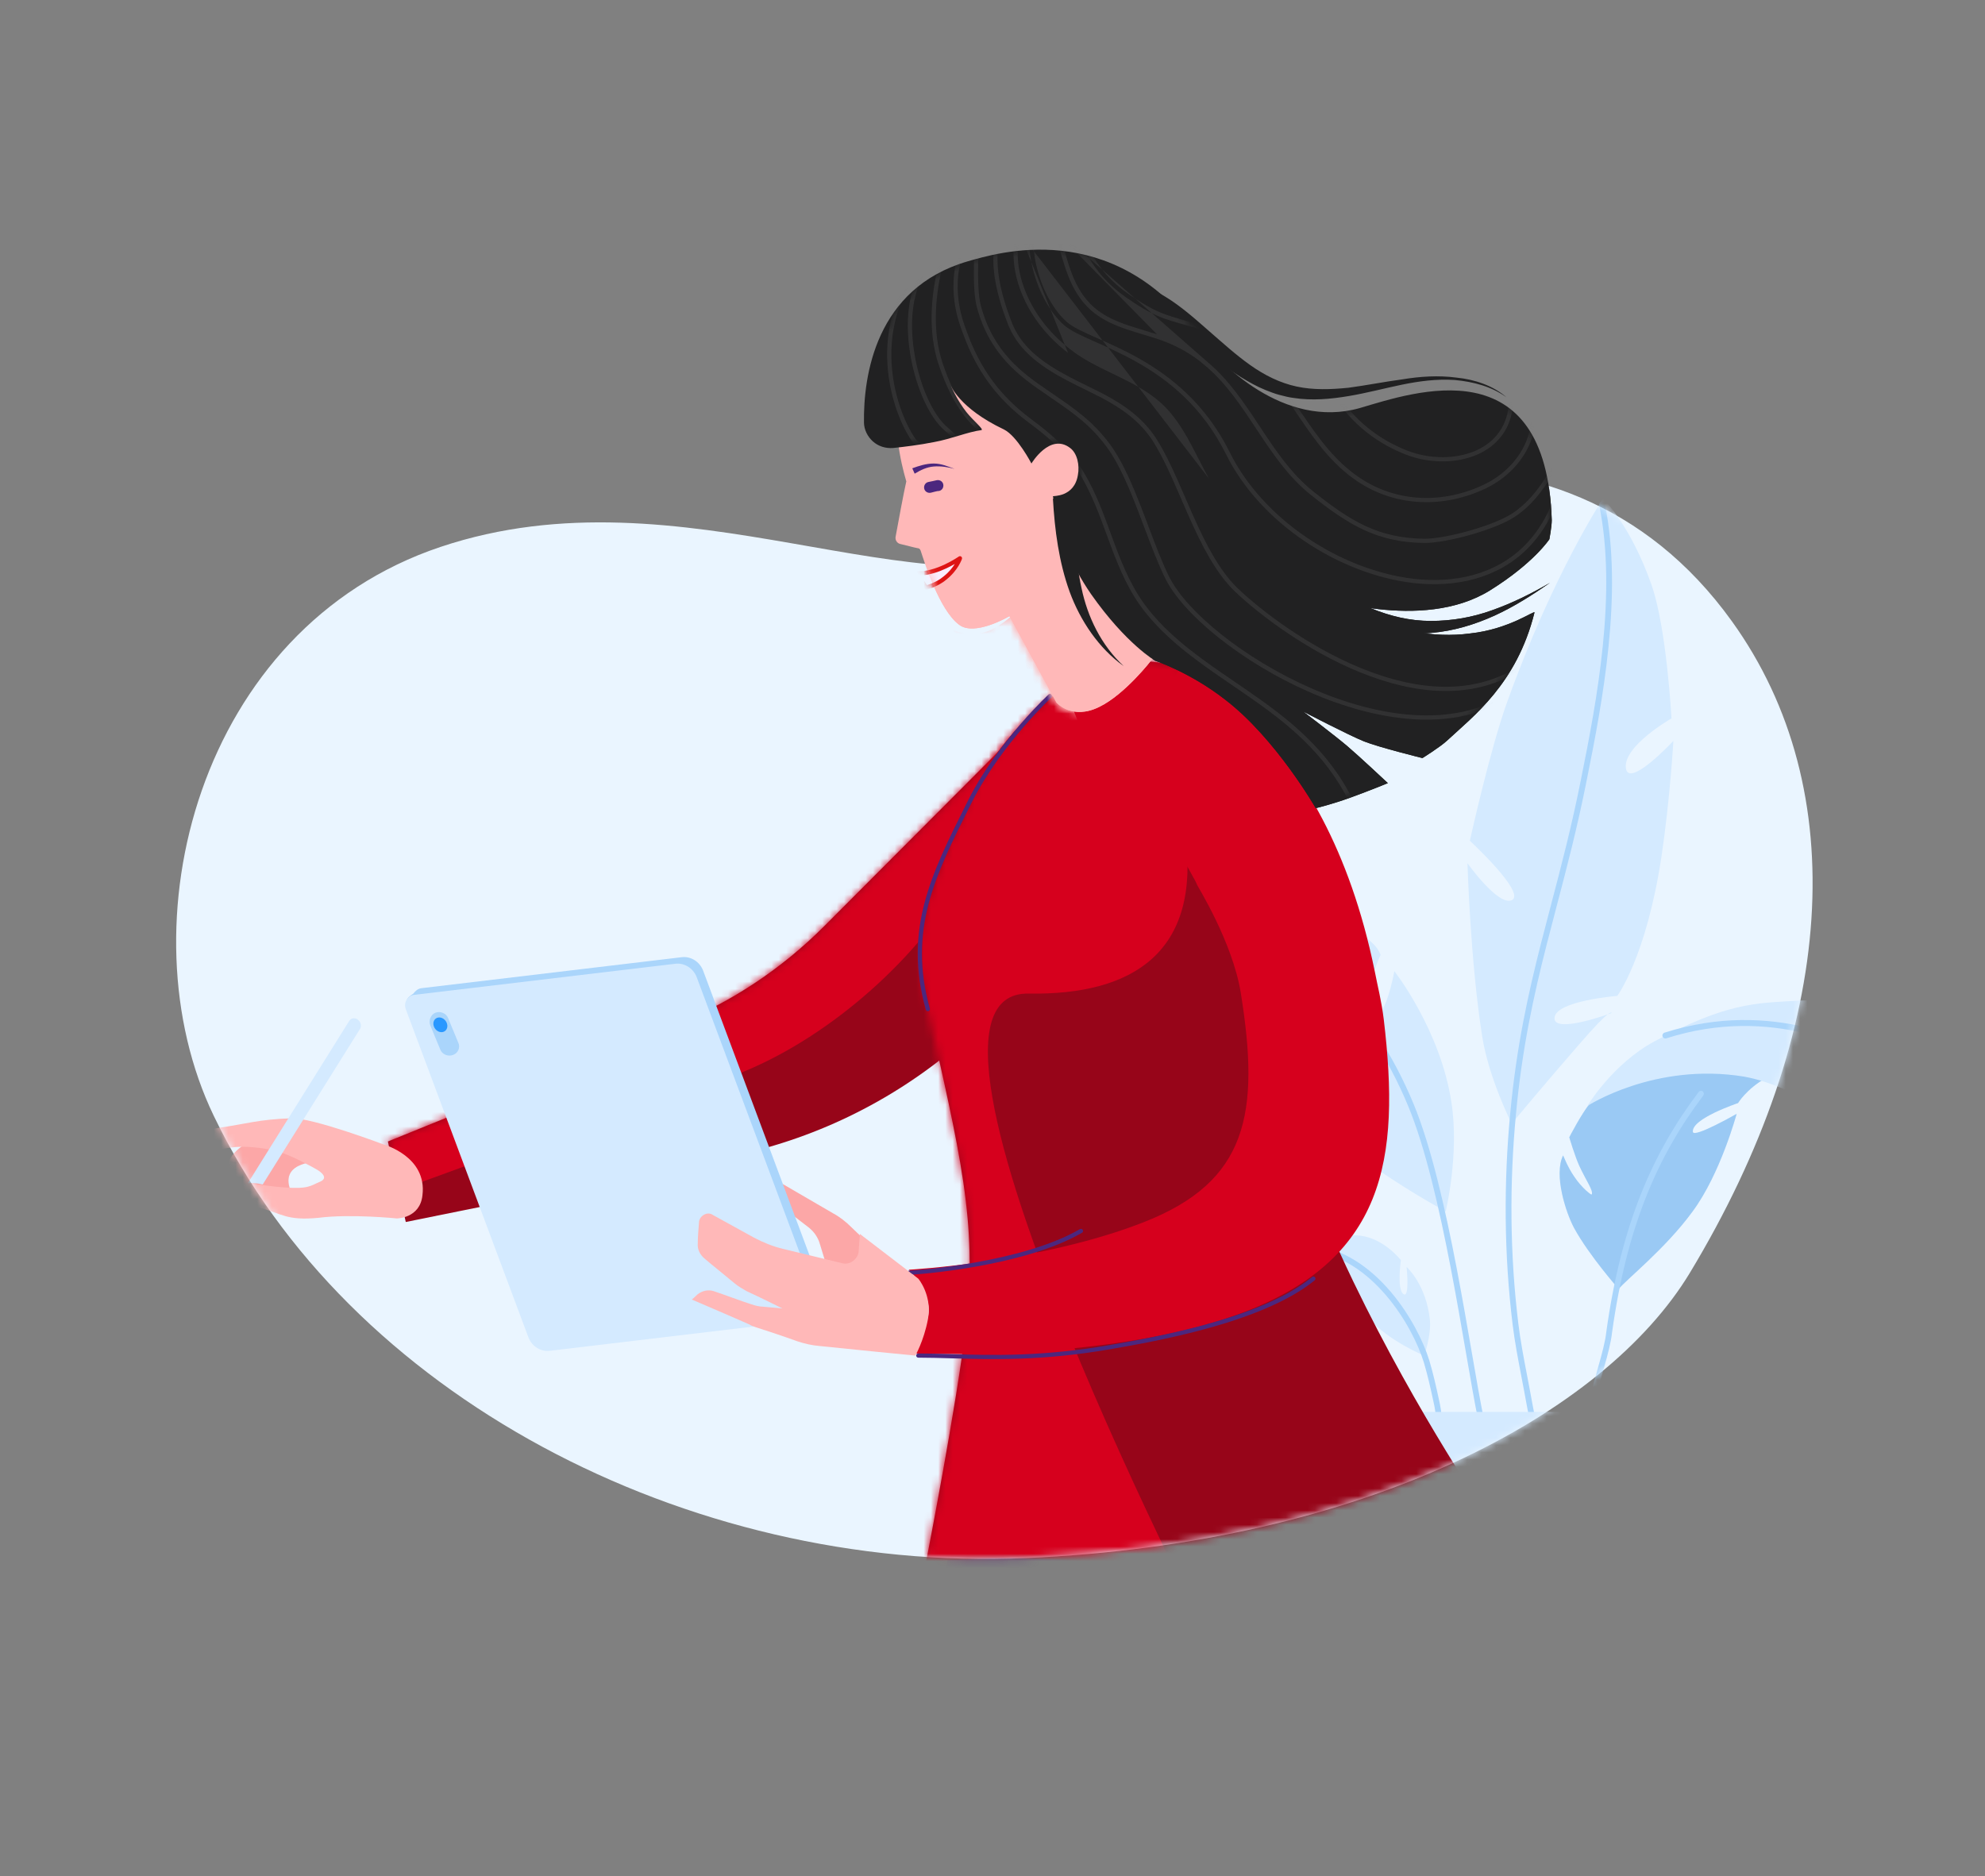 <svg width="274" height="259" viewBox="0 0 274 259" fill="none" xmlns="http://www.w3.org/2000/svg">
<rect x="0" y="0" width="274" height="259" fill="#808080" stroke="none"/>
<path d="M141.591 215.096C94.64 217.146 47.968 192.427 29.502 154.033C16.88 127.805 27.279 86.727 60.817 75.5C94.355 64.274 126.864 85.416 150 75.5C172.832 65.747 215.102 52.432 239.073 85.782C255.808 109.046 253.519 142.185 233.24 175.752C221.458 195.207 188.542 213.047 141.591 215.096Z" fill="#EAF5FF"/>
<mask id="mask0_103_2529" style="mask-type:alpha" maskUnits="userSpaceOnUse" x="24" y="64" width="227" height="152">
<path d="M141.591 215.096C94.64 217.146 47.968 192.427 29.502 154.033C16.88 127.805 27.279 86.727 60.817 75.5C94.355 64.274 126.864 85.416 150 75.5C172.832 65.747 215.102 52.432 239.073 85.782C255.808 109.046 253.519 142.185 233.24 175.752C221.458 195.207 188.542 213.047 141.591 215.096Z" fill="#EAF5FF"/>
</mask>
<g mask="url(#mask0_103_2529)">
<path fill-rule="evenodd" clip-rule="evenodd" d="M223.439 177.953C223.439 177.953 219.369 173.359 217.268 169.508C216.152 167.414 214.446 162.211 215.759 159.509C215.759 159.441 216.415 161.198 217.334 162.482C218.319 163.968 219.632 164.981 219.697 164.914C220.025 164.441 218.909 162.954 217.99 160.928C217.4 159.644 216.612 157.009 216.612 157.009C216.612 157.009 218.319 153.699 219.5 152.28C224.752 146.132 235.976 144.983 243.328 144.308C245.429 144.105 246.676 146.672 248.777 146.807C249.039 146.807 250.549 146.807 250.615 147.145C250.746 147.551 244.773 148.226 243.722 148.834C241.031 150.388 239.915 152.28 239.915 152.28C239.915 152.28 233.416 154.442 233.679 156.266C233.81 157.144 239.718 153.766 239.718 153.766C239.718 153.766 237.486 162.076 233.613 167.278C229.872 172.413 224.292 176.805 223.439 177.953Z" fill="#AAD5FB"/>
<path opacity="0.2" fill-rule="evenodd" clip-rule="evenodd" d="M223.439 177.954C223.439 177.954 219.369 173.359 217.268 169.508C216.152 167.414 214.446 162.212 215.759 159.509C215.759 159.442 216.415 161.198 217.334 162.482C218.319 163.968 219.632 164.982 219.697 164.914C220.025 164.441 218.909 162.955 217.99 160.928C217.4 159.644 216.612 157.01 216.612 157.01C216.612 157.01 218.319 153.699 219.5 152.28C224.752 146.132 235.976 144.984 243.328 144.308C245.429 144.105 246.676 146.673 248.777 146.808C249.039 146.808 250.549 146.808 250.615 147.146C250.746 147.551 244.773 148.227 243.722 148.835C241.031 150.389 239.915 152.28 239.915 152.28C239.915 152.28 233.416 154.442 233.679 156.266C233.81 157.145 239.718 153.767 239.718 153.767C239.718 153.767 237.486 162.077 233.613 167.279C229.872 172.414 224.292 176.805 223.439 177.954Z" fill="#5C9FDB"/>
<path fill-rule="evenodd" clip-rule="evenodd" d="M219.107 152.685C219.107 152.685 222.586 146.875 228.362 143.767C238.34 138.43 242.278 138.498 247.924 138.16C259.542 137.484 266.829 142.146 266.829 142.146C266.829 142.146 262.956 141.605 261.118 141.673C258.033 141.808 255.276 142.281 255.276 142.281C255.276 142.281 259.805 142.484 262.693 143.024C266.435 143.7 269.914 144.578 269.914 144.578C269.914 144.578 274.575 150.523 276.544 154.037C278.71 157.82 280.22 162.887 279.629 163.495C279.169 164.036 272.211 163.09 271.686 162.955C267.551 162.076 259.477 158.293 259.477 158.293C259.477 158.293 257.836 155.928 258.033 154.239C258.23 152.618 258.492 149.78 258.492 149.78C258.492 149.78 257.179 151.537 256.72 153.158C256.195 155.05 256.195 156.536 256.195 156.536C256.195 156.536 248.777 150.118 240.769 148.632C228.428 146.605 219.107 152.685 219.107 152.685Z" fill="#D4EAFF"/>
<path fill-rule="evenodd" clip-rule="evenodd" d="M260.976 147.633C256.283 144.749 244.66 138.672 229.988 143.349C229.777 143.416 229.554 143.295 229.489 143.078C229.423 142.861 229.541 142.631 229.752 142.563C244.75 137.782 256.626 144.001 261.386 146.927L261.387 146.928C270.022 152.287 275.25 157.118 279.685 163.318C279.816 163.501 279.778 163.759 279.601 163.894C279.424 164.028 279.174 163.989 279.043 163.807C274.682 157.711 269.539 152.948 260.976 147.633Z" fill="#AAD5FB"/>
<path fill-rule="evenodd" clip-rule="evenodd" d="M208.668 155.117C208.668 155.117 205.517 148.901 204.598 143.091C202.957 132.754 202.563 119.175 202.563 119.175C202.563 119.175 206.895 125.255 208.733 124.242C210.571 123.161 202.891 116.067 202.891 116.067C202.891 116.067 205.714 103.298 208.077 96.812C214.444 79.111 221.271 68.841 221.271 68.841C221.271 68.841 225.013 72.355 227.967 80.732C230.067 86.745 230.724 99.176 230.724 99.176C230.724 99.176 224.094 102.96 224.422 106C224.75 108.973 230.986 102.284 230.986 102.284C230.986 102.284 230.527 110.324 229.345 118.229C227.245 132.146 223.24 137.484 223.24 137.484C223.24 137.484 214.707 138.159 214.576 140.524C214.444 142.821 222.453 139.848 222.453 139.848C222.453 139.848 222.518 138.902 217.923 144.24C213.328 149.509 208.668 155.117 208.668 155.117Z" fill="#D4EAFF"/>
<path fill-rule="evenodd" clip-rule="evenodd" d="M235.039 150.672C235.213 150.811 235.244 151.07 235.109 151.249C228.725 159.697 224.548 169.422 222.521 183.95C222.384 185.276 221.915 187.064 221.392 188.88L221.391 188.881C221.065 190.002 220.615 191.673 220.196 193.233C219.985 194.018 219.781 194.775 219.605 195.42C219.473 195.9 219.356 196.318 219.263 196.637C219.174 196.941 219.097 197.192 219.045 197.307C219.037 197.324 219.025 197.349 219.009 197.376L219.008 197.377C219.001 197.389 218.954 197.47 218.86 197.525C218.799 197.562 218.673 197.611 218.525 197.557C218.387 197.507 218.323 197.4 218.299 197.352C218.258 197.268 218.255 197.189 218.254 197.173L218.254 197.171C218.25 197.088 218.266 196.973 218.282 196.873C218.318 196.639 218.395 196.236 218.518 195.637C218.55 195.482 218.663 195.366 218.801 195.326C218.813 195.283 218.824 195.24 218.836 195.196C219.01 194.561 219.213 193.809 219.423 193.028C219.844 191.462 220.298 189.774 220.627 188.645C221.153 186.817 221.601 185.096 221.728 183.856C221.729 183.85 221.729 183.845 221.73 183.84C223.774 169.185 227.999 159.32 234.479 150.744C234.615 150.564 234.865 150.532 235.039 150.672ZM218.321 196.96C218.321 196.96 218.321 196.96 218.321 196.96L218.321 196.96C218.321 196.96 218.321 196.96 218.321 196.96Z" fill="#AAD5FB"/>
<path fill-rule="evenodd" clip-rule="evenodd" d="M165.541 131.336C158.715 130.052 159.371 125.12 149.065 128.093C141.385 130.255 139.284 137.281 131.932 138.768C128.125 139.578 118.476 138.565 125.959 142.078C133.508 145.591 144.798 145.591 149.787 142.754C154.776 139.984 158.255 134.917 160.159 135.93C161.472 136.673 156.614 141.267 156.614 141.267C156.614 141.267 160.487 141.065 174.403 134.917C181.033 131.944 172.368 132.62 165.541 131.336Z" fill="#AAD5FB"/>
<path fill-rule="evenodd" clip-rule="evenodd" d="M167.709 194.844C167.774 194.844 166.461 190.452 166.067 187.547C165.411 182.818 166.724 175.994 170.4 173.494C173.616 171.265 183.528 173.494 183.528 173.494C183.528 173.494 190.815 175.589 185.563 177.48C180.312 179.372 175.783 179.575 172.632 185.925C170.662 189.912 169.35 193.965 167.709 194.844Z" fill="#AAD5FB"/>
<path fill-rule="evenodd" clip-rule="evenodd" d="M196.591 187.141C196.591 187.141 197.576 184.371 197.379 182.209C196.854 177.277 194.162 174.913 194.162 174.913C194.162 174.913 194.622 179.372 193.703 178.629C192.784 177.885 193.375 173.967 193.375 173.967C193.375 173.967 191.077 170.994 187.795 170.589C184.513 170.183 180.509 172.21 180.509 172.21C180.509 172.21 178.933 171.264 176.701 171.197C172.238 171.129 169.94 173.697 169.94 173.697C169.94 173.697 173.222 172.008 178.605 174.575C182.806 176.669 186.285 178.899 188.911 181.939C191.602 185.114 196.591 187.141 196.591 187.141Z" fill="#D4EAFF"/>
<path fill-rule="evenodd" clip-rule="evenodd" d="M199.559 167.242C199.559 167.242 201.463 159.337 200.347 152.176C198.837 142.177 192.47 134.069 192.47 134.069C192.47 134.069 191.091 141.704 189.384 139.812C187.678 137.92 190.566 131.84 190.566 131.84C190.566 131.84 189.975 129.205 184.461 127.651C177.437 125.692 172.12 128.462 168.444 128.394C164.768 128.327 163.587 127.313 155.907 126.773C150.721 126.435 146.454 129.07 146.454 129.07C146.454 129.07 158.729 128.192 169.298 139.204C174.155 144.271 178.816 149.608 178.816 149.608C178.816 149.608 186.759 148.122 188.4 151.365C189.45 153.527 180.326 152.311 180.326 152.311C180.326 152.311 182.951 156.027 188.006 159.878C193.06 163.729 199.559 167.242 199.559 167.242Z" fill="#D4EAFF"/>
<path fill-rule="evenodd" clip-rule="evenodd" d="M221.059 69.25C221.275 69.203 221.486 69.346 221.531 69.568C224.046 81.962 221.2 96.911 219.037 107.637C217.747 114.176 216.277 119.766 214.859 125.159C214.399 126.91 213.944 128.641 213.502 130.376C211.7 137.459 210.113 144.648 209.263 153.738L209.263 153.739C208.347 163.304 208.412 173.204 209.59 182.765L209.59 182.766C209.874 185.109 210.33 187.48 210.786 189.853C210.958 190.748 211.13 191.644 211.293 192.538C211.32 192.685 211.347 192.834 211.374 192.983C211.545 193.932 211.72 194.903 211.944 195.824C211.998 196.045 211.868 196.268 211.654 196.323C211.44 196.378 211.223 196.244 211.17 196.024C210.94 195.076 210.759 194.078 210.588 193.13C210.561 192.982 210.535 192.835 210.508 192.69C210.349 191.814 210.179 190.929 210.008 190.04C209.55 187.658 209.086 185.242 208.798 182.869C207.612 173.243 207.547 163.281 208.468 153.659C209.325 144.508 210.922 137.272 212.73 130.167C213.175 128.42 213.631 126.683 214.093 124.927C215.509 119.54 216.97 113.983 218.255 107.472L218.256 107.471C220.425 96.713 223.225 81.935 220.75 69.737C220.705 69.514 220.843 69.296 221.059 69.25ZM167.768 128.694C167.772 128.467 167.954 128.286 168.174 128.29C179.97 128.497 189.718 139.371 195.12 152.388L195.12 152.388C197.534 158.209 199.482 166.777 201.062 175.019C201.862 179.191 202.566 183.268 203.189 186.879C203.803 190.434 204.339 193.538 204.812 195.839C204.858 196.061 204.72 196.279 204.505 196.326C204.289 196.374 204.077 196.232 204.032 196.009C203.56 193.715 203.018 190.582 202.4 187.005C201.775 183.383 201.07 179.305 200.279 175.178C198.698 166.935 196.763 158.444 194.386 152.712C189.022 139.786 179.471 129.31 168.161 129.112C167.94 129.108 167.765 128.921 167.768 128.694ZM180.505 172.238C180.526 172.012 180.721 171.846 180.941 171.868C185.443 172.321 189.139 175.035 191.893 178.246C194.647 181.458 196.495 185.208 197.299 187.828L197.3 187.831C197.83 189.604 198.227 191.374 198.621 193.198C198.815 194.064 199.026 195.062 198.959 196.007V196.127C198.959 196.354 198.78 196.538 198.56 196.538C198.339 196.538 198.161 196.354 198.161 196.127V195.992C198.161 195.981 198.161 195.971 198.162 195.96C198.222 195.154 198.041 194.268 197.843 193.382L197.842 193.379C197.448 191.555 197.058 189.813 196.538 188.074C195.766 185.56 193.972 181.913 191.294 178.791C188.617 175.668 185.092 173.112 180.863 172.687C180.644 172.665 180.483 172.464 180.505 172.238Z" fill="#AAD5FB"/>
<path fill-rule="evenodd" clip-rule="evenodd" d="M191.253 194.917H223.792L219.453 226.436H195.592L191.253 194.917Z" fill="#D4EAFF"/>
<path fill-rule="evenodd" clip-rule="evenodd" d="M133.09 195.872L122.889 281.322C122.889 281.322 122.148 291.201 125.521 302.067C133.254 326.929 139.177 366.855 140.164 377.804C140.164 377.804 145.841 378.298 150.612 377.722C155.466 377.145 162.623 379.121 162.623 379.121C162.623 379.121 163.034 343.311 159.415 319.273C158.016 310.053 155.137 301.491 153.08 296.14C151.599 292.353 151.435 288.155 152.504 284.286C158.51 263.294 177.595 196.859 177.595 196.859L133.09 195.872Z" fill="#4C277E"/>
<path fill-rule="evenodd" clip-rule="evenodd" d="M143.205 211.84L168.214 290.211C168.214 290.211 168.79 296.385 175.947 304.865C183.104 313.426 222.427 367.677 222.427 367.677C222.427 367.677 227.774 366.03 231.97 363.149C236.247 360.268 237.81 356.398 237.81 356.398C237.81 356.398 225.882 327.668 211.979 306.923C206.056 298.114 201.943 292.187 199.064 288.318C195.608 283.625 193.552 278.11 193.14 272.347C192.4 263.539 191.495 250.038 191.248 238.678C190.837 215.71 186.395 195.376 186.395 195.376L143.205 211.84Z" fill="#4C277E"/>
<mask id="mask1_103_2529" style="mask-type:alpha" maskUnits="userSpaceOnUse" x="143" y="195" width="95" height="173">
<path fill-rule="evenodd" clip-rule="evenodd" d="M143.205 211.84L168.214 290.211C168.214 290.211 168.79 296.385 175.947 304.865C183.104 313.426 222.427 367.677 222.427 367.677C222.427 367.677 227.774 366.03 231.97 363.149C236.247 360.268 237.81 356.398 237.81 356.398C237.81 356.398 225.882 327.668 211.979 306.923C206.056 298.114 201.943 292.187 199.064 288.318C195.608 283.625 193.552 278.11 193.14 272.347C192.4 263.539 191.495 250.038 191.248 238.678C190.837 215.71 186.395 195.376 186.395 195.376L143.205 211.84Z" fill="#7945C1"/>
</mask>
<g mask="url(#mask1_103_2529)">
<path fill-rule="evenodd" clip-rule="evenodd" d="M138.927 214.634C138.927 214.634 143.451 210.271 160.974 219.162C178.496 227.971 185.736 230.605 185.736 230.605C185.736 230.605 187.71 247.399 186.394 263.122C184.995 279.834 181.293 287.325 191.33 294.322C212.472 309.14 216.338 323.547 221.521 343.88C226.704 364.296 229.172 371.376 229.172 371.376L246.859 359.851L210.251 199.569L134.237 202.78L138.927 214.634Z" fill="#7945C1"/>
</g>
<path fill-rule="evenodd" clip-rule="evenodd" d="M145.187 96.336C145.187 96.336 125.608 116.011 113.762 127.866C107.921 133.711 101.011 138.321 93.442 141.367C78.305 147.541 53.544 157.584 53.544 157.584L56.011 168.698C56.011 168.698 82.007 163.429 100.435 159.725C112.116 157.42 122.975 152.151 132.025 144.495C142.966 135.275 156.457 123.914 156.457 123.914L145.187 96.336Z" fill="#970519"/>
<mask id="mask2_103_2529" style="mask-type:alpha" maskUnits="userSpaceOnUse" x="53" y="96" width="104" height="73">
<path fill-rule="evenodd" clip-rule="evenodd" d="M145.187 96.336C145.187 96.336 125.608 116.011 113.762 127.866C107.921 133.711 101.011 138.321 93.442 141.367C78.305 147.541 53.544 157.584 53.544 157.584L56.011 168.698C56.011 168.698 82.007 163.429 100.435 159.725C112.116 157.42 122.975 152.151 132.025 144.495C142.966 135.275 156.457 123.914 156.457 123.914L145.187 96.336Z" fill="#4C277E"/>
</mask>
<g mask="url(#mask2_103_2529)">
<path fill-rule="evenodd" clip-rule="evenodd" d="M151.442 87.444C151.442 87.444 143.544 106.543 130.382 125.395C122.896 136.097 110.309 145.976 98.216 149.515C81.68 154.372 53.957 164.745 53.957 164.745L44.661 153.467L108.334 115.599L151.442 87.444Z" fill="#D6001D"/>
</g>
<path fill-rule="evenodd" clip-rule="evenodd" d="M164.763 93.291C155.96 87.364 141.317 95.349 134.325 109.426C126.016 126.22 126.18 130.748 127.908 138.651C132.515 159.231 134.983 168.698 133.337 183.022C132.103 193.724 127.826 215.622 127.826 215.622C127.826 215.622 149.215 213.399 164.68 218.339C188.949 226.159 205.731 209.859 205.731 209.859C205.731 209.859 195.777 195.535 186.81 176.931C175.786 153.963 179.817 153.304 178.337 135.44C176.938 117.658 180.064 103.581 164.763 93.291Z" fill="#970519"/>
<mask id="mask3_103_2529" style="mask-type:alpha" maskUnits="userSpaceOnUse" x="126" y="91" width="80" height="130">
<path fill-rule="evenodd" clip-rule="evenodd" d="M164.763 93.291C155.96 87.364 141.317 95.349 134.325 109.426C126.016 126.22 126.18 130.748 127.908 138.651C132.515 159.231 134.983 168.698 133.337 183.022C132.103 193.724 127.826 215.622 127.826 215.622C127.826 215.622 149.215 213.399 164.68 218.339C188.949 226.159 205.731 209.859 205.731 209.859C205.731 209.859 195.777 195.535 186.81 176.931C175.786 153.963 179.817 153.304 178.337 135.44C176.938 117.658 180.064 103.581 164.763 93.291Z" fill="#970519"/>
</mask>
<g mask="url(#mask3_103_2529)">
<path fill-rule="evenodd" clip-rule="evenodd" d="M180.07 93.699C180.07 93.699 161.067 95.84 163.617 115.185C165.756 131.32 156.542 137.412 141.981 137.165C120.181 136.754 168.882 230.19 168.882 230.19L122.484 228.378L120.921 170.753L114.176 110.74L137.128 77.399L180.07 93.699Z" fill="#D6001D"/>
</g>
<path fill-rule="evenodd" clip-rule="evenodd" d="M42.348 156.101L36.013 156.678C36.013 156.678 32.394 158.324 31.653 160.217C30.995 162.193 30.337 167.38 30.337 167.38C30.337 167.38 32.147 167.462 32.641 166.556C32.969 165.815 33.874 164.169 33.874 164.169L37.001 164.416C37.001 164.416 40.538 165.898 39.962 163.922C39.386 161.946 40.703 161.205 41.196 160.958C42.183 160.464 44.075 160.053 45.721 160.876C46.297 161.041 42.348 156.101 42.348 156.101Z" fill="#FFB8B8"/>
<path opacity="0.2" fill-rule="evenodd" clip-rule="evenodd" d="M42.348 156.101L36.013 156.678C36.013 156.678 32.394 158.324 31.653 160.217C30.995 162.193 30.337 167.38 30.337 167.38C30.337 167.38 32.147 167.462 32.641 166.556C32.969 165.815 33.874 164.169 33.874 164.169L37.001 164.416C37.001 164.416 40.538 165.898 39.962 163.922C39.386 161.946 40.703 161.205 41.196 160.958C42.183 160.464 44.075 160.053 45.721 160.876C46.297 161.041 42.348 156.101 42.348 156.101Z" fill="#F06666"/>
<path fill-rule="evenodd" clip-rule="evenodd" d="M54.777 168.208C54.777 168.208 57.985 168.208 58.314 164.997C58.972 159.646 52.967 158 52.967 158C52.967 158 43.177 154.295 40.216 154.378C35.691 154.542 34.128 155.119 30.262 155.695C24.997 156.518 23.351 156.93 23.351 156.93C23.351 156.93 24.585 158.576 25.49 158.823C27.218 159.317 30.262 158.658 31.907 158.412C33.635 158.165 36.185 158.412 38.159 158.905C40.133 159.399 43.589 161.375 43.589 161.375C43.589 161.375 45.645 162.445 44.247 163.104C42.848 163.68 42.684 164.174 39.228 163.927C35.773 163.68 34.046 163.022 32.565 163.762C31.413 164.339 31.413 165.738 31.413 165.738C31.413 165.738 32.812 165.903 35.856 166.726C38.9 167.549 39.558 168.537 43.918 168.126C48.36 167.549 54.777 168.208 54.777 168.208Z" fill="#FFB8B8"/>
<path fill-rule="evenodd" clip-rule="evenodd" d="M165.257 122.189C164.846 120.954 159.828 113.627 159.334 107.206C158.676 99.962 162.625 92.553 162.625 92.553C162.625 92.553 182.78 99.797 189.772 134.126C190.183 136.266 190.677 138.077 191.006 140.711C193.31 160.057 191.253 174.052 170.851 181.461C152.177 188.211 125.441 186.812 125.441 186.812C125.441 186.812 127.086 186.153 128.073 181.872C128.896 178.58 125.441 175.287 125.441 175.287C125.441 175.287 143.704 174.299 157.935 168.701C172.167 163.103 173.977 153.801 171.262 137.007C170.111 130.009 165.257 122.271 165.257 122.189Z" fill="#D6001D"/>
<path fill-rule="evenodd" clip-rule="evenodd" d="M145.14 96.293L145.14 96.294C145.128 96.306 145.114 96.317 145.1 96.327C145.066 96.358 145.007 96.414 144.925 96.492C144.752 96.657 144.482 96.92 144.136 97.271C143.443 97.974 142.445 99.026 141.308 100.343C139.033 102.978 136.212 106.663 134.17 110.708C134.063 110.922 133.956 111.136 133.85 111.348C129.06 120.928 125.325 128.397 128.35 139.231C128.393 139.385 128.303 139.544 128.149 139.587C127.995 139.63 127.835 139.54 127.792 139.386C124.706 128.335 128.534 120.682 133.306 111.142C133.421 110.912 133.537 110.681 133.653 110.449L133.653 110.447C135.725 106.343 138.579 102.618 140.87 99.965C142.016 98.637 143.023 97.575 143.724 96.865C144.074 96.51 144.348 96.242 144.525 96.074C144.613 95.989 144.677 95.929 144.716 95.894C144.73 95.881 144.752 95.861 144.768 95.849C144.77 95.847 144.778 95.841 144.789 95.834C144.795 95.83 144.812 95.82 144.824 95.815C144.847 95.805 144.939 95.788 145.007 95.795C145.141 95.864 145.235 96.073 145.225 96.156C145.215 96.184 145.196 96.223 145.189 96.235C145.178 96.251 145.168 96.263 145.166 96.266L145.166 96.266C145.156 96.278 145.145 96.289 145.14 96.293ZM144.733 95.882C144.733 95.881 144.733 95.882 144.733 95.882ZM149.463 169.787C149.544 169.925 149.497 170.102 149.359 170.183C145.281 172.556 139.521 174.003 134.703 174.858C129.881 175.714 125.955 175.984 125.52 175.984C125.361 175.984 125.231 175.855 125.231 175.695C125.231 175.535 125.361 175.405 125.52 175.405C125.908 175.405 129.798 175.141 134.601 174.288C139.407 173.435 145.083 172.001 149.067 169.682C149.205 169.602 149.383 169.648 149.463 169.787ZM181.52 176.335C181.622 176.458 181.603 176.641 181.48 176.742C177.81 179.746 172.125 181.879 166.689 183.383C161.56 184.802 156.616 185.672 153.723 186.18C153.545 186.212 153.374 186.242 153.212 186.27L153.211 186.27C143.872 187.882 136.983 187.682 131.292 187.517C129.694 187.471 128.191 187.427 126.754 187.427C126.595 187.427 126.465 187.298 126.465 187.138C126.465 186.978 126.595 186.848 126.754 186.848C128.21 186.848 129.726 186.892 131.332 186.938C137.019 187.103 143.836 187.3 153.112 185.7C153.274 185.671 153.443 185.642 153.62 185.61C156.513 185.102 161.434 184.236 166.535 182.825C171.958 181.324 177.543 179.217 181.113 176.294C181.237 176.193 181.419 176.211 181.52 176.335Z" fill="#4C277E"/>
<path fill-rule="evenodd" clip-rule="evenodd" d="M124.86 176.437C124.86 176.437 119.842 171.662 117.538 169.44C116.798 168.699 115.975 168.04 115.07 167.546C112.685 166.147 107.996 163.43 107.996 163.43L107.667 166.394C107.667 166.394 110.134 168.287 111.615 169.44C112.356 170.016 112.931 170.839 113.178 171.745C113.59 173.144 114.165 174.955 114.165 174.955L124.86 176.437Z" fill="#FFB8B8"/>
<path opacity="0.2" fill-rule="evenodd" clip-rule="evenodd" d="M124.86 176.437C124.86 176.437 119.842 171.662 117.538 169.44C116.798 168.699 115.975 168.04 115.07 167.546C112.685 166.147 107.996 163.43 107.996 163.43L107.667 166.394C107.667 166.394 110.134 168.287 111.615 169.44C112.356 170.016 112.931 170.839 113.178 171.745C113.59 173.144 114.165 174.955 114.165 174.955L124.86 176.437Z" fill="#F06666"/>
<path fill-rule="evenodd" clip-rule="evenodd" d="M158.925 91.152C158.925 91.152 155.305 95.845 151.768 97.573C147.984 99.467 145.845 96.997 145.845 96.997L139.346 85.061C139.346 85.061 134.492 87.942 132.353 86.213C129.638 84.155 127.582 77.487 127.088 76.005C127.006 75.841 126.924 75.676 126.677 75.676C126.183 75.594 125.032 75.264 124.291 75.1C123.88 75.017 123.551 74.606 123.633 74.112C123.962 72.301 124.785 67.855 125.114 66.456C125.114 66.373 122.893 59.623 124.291 55.095C125.607 50.65 129.227 48.345 129.227 48.345L147.572 47.522L156.457 60.199L155.634 76.828L160.406 89.671L158.925 91.152Z" fill="#FFB8B8"/>
<mask id="mask4_103_2529" style="mask-type:alpha" maskUnits="userSpaceOnUse" x="123" y="47" width="38" height="52">
<path fill-rule="evenodd" clip-rule="evenodd" d="M158.925 91.152C158.925 91.152 155.305 95.845 151.768 97.573C147.984 99.467 145.845 96.997 145.845 96.997L139.346 85.061C139.346 85.061 134.492 87.942 132.353 86.213C129.638 84.155 127.582 77.487 127.088 76.005C127.006 75.841 126.924 75.676 126.677 75.676C126.183 75.594 125.032 75.264 124.291 75.1C123.88 75.017 123.551 74.606 123.633 74.112C123.962 72.301 124.785 67.855 125.114 66.456C125.114 66.373 122.893 59.623 124.291 55.095C125.607 50.65 129.227 48.345 129.227 48.345L147.572 47.522L156.457 60.199L155.634 76.828L160.406 89.671L158.925 91.152Z" fill="#FFB8B8"/>
</mask>
<g mask="url(#mask4_103_2529)">
<path fill-rule="evenodd" clip-rule="evenodd" d="M130.13 85.969C130.13 85.969 133.667 89.673 138.686 85.804C143.704 82.017 144.28 79.877 144.28 79.877C144.28 79.877 143.951 87.039 145.843 91.978C148.475 99.058 149.874 102.104 149.874 102.104L130.13 85.969Z" fill="#FFB8B8"/>
<path fill-rule="evenodd" clip-rule="evenodd" d="M126.508 79.133L127.825 81.109C127.825 81.109 129.305 80.779 130.457 79.792C132.02 78.557 132.514 77.075 132.514 77.075C132.514 77.075 129.223 79.38 126.508 79.133Z" fill="#FAEDFE"/>
<path fill-rule="evenodd" clip-rule="evenodd" d="M132.792 77.17L132.517 77.079C132.792 77.17 132.792 77.17 132.792 77.17L132.792 77.171L132.792 77.171L132.791 77.173L132.789 77.177L132.784 77.193C132.779 77.207 132.772 77.225 132.763 77.249C132.745 77.296 132.718 77.364 132.68 77.448C132.605 77.615 132.489 77.85 132.323 78.124C131.991 78.671 131.456 79.377 130.645 80.019C130.038 80.538 129.35 80.881 128.82 81.093C128.553 81.2 128.324 81.275 128.16 81.323C128.077 81.347 128.012 81.365 127.966 81.377C127.943 81.383 127.925 81.387 127.912 81.39L127.897 81.394L127.893 81.394L127.892 81.395L127.891 81.395L127.891 81.395C127.891 81.395 127.891 81.395 127.828 81.112L127.891 81.395C127.774 81.421 127.654 81.373 127.587 81.273L126.271 79.297C126.209 79.204 126.206 79.084 126.263 78.989C126.32 78.893 126.427 78.838 126.538 78.848C127.816 78.965 129.26 78.478 130.41 77.938C130.979 77.671 131.466 77.395 131.811 77.187C131.983 77.083 132.119 76.996 132.212 76.935C132.258 76.905 132.293 76.881 132.317 76.865L132.343 76.847L132.35 76.843L132.351 76.842L132.351 76.841L132.351 76.841L132.351 76.841C132.454 76.77 132.59 76.772 132.69 76.847C132.79 76.921 132.831 77.052 132.792 77.17ZM127.954 80.78C127.968 80.776 127.981 80.772 127.996 80.768C128.145 80.724 128.358 80.654 128.605 80.555C129.102 80.357 129.729 80.042 130.272 79.576L130.281 79.568C131.01 78.992 131.496 78.36 131.803 77.864C131.485 78.047 131.094 78.257 130.656 78.462C129.638 78.94 128.33 79.411 127.064 79.443L127.954 80.78Z" fill="#DE1414"/>
</g>
<path fill-rule="evenodd" clip-rule="evenodd" d="M165.336 46.123C153.49 29.988 137.613 34.927 133.582 36.08C120.831 39.784 119.186 51.968 119.268 58.306C119.268 59.294 119.761 60.282 120.502 60.941C121.242 61.599 122.229 61.929 123.299 61.846C124.862 61.682 126.919 61.435 128.975 61.023C131.279 60.611 133.582 59.624 135.474 59.377C135.885 59.294 134.322 58.06 133.417 56.907C132.101 55.261 131.196 53.12 131.196 53.12C131.196 53.12 132.348 56.331 138.6 59.294C140.41 60.2 142.384 63.987 142.384 63.987C142.384 63.987 144.935 59.706 147.732 61.846C148.719 62.587 149.048 64.234 148.801 65.551C148.307 68.679 145.346 68.432 145.346 68.514C146.58 74.442 147.732 77.817 150.611 82.015C155.465 88.93 159.496 91.235 159.496 91.235C159.496 91.235 164.267 92.8 169.121 96.586C176.113 101.937 181.625 111.569 181.625 111.569C181.625 111.569 183.764 111.075 186.479 110.087C189.193 109.099 191.579 108.112 191.579 108.112C191.579 108.112 187.63 104.407 185.985 103.008C184.34 101.608 179.897 98.233 179.897 98.233C179.897 98.233 186.232 101.526 188.288 102.349C190.345 103.172 196.35 104.654 196.35 104.654C196.35 104.654 198.736 103.172 199.723 102.267C203.343 98.891 209.348 94.446 211.816 84.567C211.899 84.156 208.361 86.872 202.932 87.449C192.649 88.848 181.872 82.262 181.872 82.262C181.872 82.262 196.186 87.366 205.646 81.521C211.734 77.735 213.873 74.442 213.873 74.442C213.873 74.442 214.202 72.713 214.202 71.807C213.462 47.769 195.281 54.108 187.713 56.331C177.265 59.294 168.216 50.157 165.336 46.123Z" fill="#212122"/>
<mask id="mask5_103_2529" style="mask-type:alpha" maskUnits="userSpaceOnUse" x="119" y="34" width="96" height="78">
<path fill-rule="evenodd" clip-rule="evenodd" d="M165.336 46.123C153.49 29.988 137.613 34.927 133.582 36.08C120.831 39.784 119.186 51.968 119.268 58.306C119.268 59.294 119.761 60.282 120.502 60.941C121.242 61.599 122.229 61.929 123.299 61.846C124.862 61.682 126.919 61.435 128.975 61.023C131.279 60.611 133.582 59.624 135.474 59.377C135.885 59.294 134.322 58.06 133.417 56.907C132.101 55.261 131.196 53.12 131.196 53.12C131.196 53.12 132.348 56.331 138.6 59.294C140.41 60.2 142.384 63.987 142.384 63.987C142.384 63.987 144.935 59.706 147.732 61.846C148.719 62.587 149.048 64.234 148.801 65.551C148.307 68.679 145.346 68.432 145.346 68.514C146.58 74.442 147.732 77.817 150.611 82.015C155.465 88.93 159.496 91.235 159.496 91.235C159.496 91.235 164.267 92.8 169.121 96.586C176.113 101.937 181.625 111.569 181.625 111.569C181.625 111.569 183.764 111.075 186.479 110.087C189.193 109.099 191.579 108.112 191.579 108.112C191.579 108.112 187.63 104.407 185.985 103.008C184.34 101.608 179.897 98.233 179.897 98.233C179.897 98.233 186.232 101.526 188.288 102.349C190.345 103.172 196.35 104.654 196.35 104.654C196.35 104.654 198.736 103.172 199.723 102.267C203.343 98.891 209.348 94.446 211.816 84.567C211.899 84.156 208.361 86.872 202.932 87.449C192.649 88.848 181.872 82.262 181.872 82.262C181.872 82.262 196.186 87.366 205.646 81.521C211.734 77.735 213.873 74.442 213.873 74.442C213.873 74.442 214.202 72.713 214.202 71.807C213.462 47.769 195.281 54.108 187.713 56.331C177.265 59.294 168.216 50.157 165.336 46.123Z" fill="#212122"/>
</mask>
<g mask="url(#mask5_103_2529)">
<mask id="mask6_103_2529" style="mask-type:alpha" maskUnits="userSpaceOnUse" x="119" y="33" width="96" height="79">
<path fill-rule="evenodd" clip-rule="evenodd" d="M165.546 45.608C153.7 29.473 137.822 34.412 133.791 35.565C121.04 39.269 119.395 51.453 119.477 57.792C119.477 58.779 119.971 59.767 120.711 60.426C121.452 61.084 122.439 61.414 123.508 61.331C125.071 61.167 127.128 60.92 129.185 60.508C131.488 60.097 133.791 59.109 135.684 58.862C136.095 58.779 134.532 57.545 133.627 56.392C132.311 54.746 131.406 52.605 131.406 52.605C131.406 52.605 132.558 55.816 138.81 58.779C140.62 59.685 142.594 63.472 142.594 63.472C142.594 63.472 145.144 59.191 147.941 61.331C148.928 62.072 149.257 63.719 149.011 65.036C148.517 68.164 145.555 67.917 145.555 68C146.789 73.927 147.941 77.302 150.82 81.501C155.674 88.416 159.705 90.721 159.705 90.721C159.705 90.721 164.476 92.285 169.33 96.072C176.323 101.422 181.834 111.054 181.834 111.054C181.834 111.054 183.973 110.56 186.688 109.572C189.403 108.585 191.789 107.597 191.789 107.597C191.789 107.597 187.84 103.892 186.195 102.493C184.549 101.093 180.107 97.718 180.107 97.718C180.107 97.718 186.441 101.011 188.498 101.834C190.555 102.657 196.56 104.139 196.56 104.139C196.56 104.139 198.946 102.657 199.933 101.752C203.553 98.376 209.558 93.931 212.026 84.052C212.108 83.641 208.571 86.358 203.141 86.934C192.858 88.333 182.081 81.747 182.081 81.747C182.081 81.747 196.395 86.851 205.856 81.007C211.944 77.22 214.082 73.927 214.082 73.927C214.082 73.927 214.412 72.198 214.412 71.293C213.671 47.254 195.49 53.593 187.922 55.816C177.474 58.779 168.425 49.642 165.546 45.608Z" fill="#7945C1"/>
</mask>
<g mask="url(#mask6_103_2529)">
<path opacity="0.2" fill-rule="evenodd" clip-rule="evenodd" d="M143.222 29.378C143.364 29.451 143.421 29.626 143.348 29.768C142.45 31.527 142.452 34.344 143.195 37.188C143.937 40.023 145.394 42.804 147.312 44.483C148.073 45.148 149.414 45.768 151.163 46.545C151.284 46.599 151.406 46.653 151.53 46.708C153.186 47.442 155.14 48.309 157.186 49.46C161.591 51.939 166.433 55.743 169.757 62.437L169.757 62.437C174.398 71.808 185.085 78.67 195.034 79.895C200.938 80.587 206.556 79.259 210.506 75.266C213.331 72.41 215.332 68.163 215.958 62.246C215.431 63.401 214.852 64.555 214.201 65.656C212.862 67.92 211.21 69.978 209.061 71.369C209.06 71.369 209.06 71.37 209.06 71.37L208.902 71.127L209.061 71.369C209.061 71.369 209.061 71.369 209.061 71.369C207.706 72.258 205.368 73.153 203.007 73.823C200.644 74.495 198.207 74.956 196.645 74.956L196.641 74.956C190.045 74.873 186.116 72.437 180.834 68.225L180.832 68.224C177.79 65.763 175.628 62.535 173.513 59.34L173.393 59.158C171.311 56.012 169.26 52.912 166.431 50.52L166.427 50.517L166.427 50.517C164.405 48.736 162.056 47.519 159.536 46.706L159.536 46.705C158.974 46.523 158.395 46.349 157.811 46.174C156.84 45.883 155.854 45.588 154.908 45.24C153.38 44.679 151.904 43.964 150.633 42.862L150.63 42.859L150.63 42.859C149.064 41.461 148.137 39.811 147.458 38.077C147.033 36.99 146.698 35.846 146.366 34.713C146.174 34.058 145.983 33.407 145.776 32.772C145.727 32.62 145.81 32.456 145.962 32.407C146.114 32.357 146.277 32.441 146.327 32.593C146.545 33.264 146.74 33.931 146.934 34.591C147.259 35.703 147.579 36.798 147.997 37.866C148.655 39.547 149.538 41.108 151.014 42.426C151.014 42.425 151.013 42.425 151.013 42.425L150.823 42.643L151.016 42.427C151.015 42.427 151.015 42.426 151.014 42.426C152.211 43.463 153.614 44.148 155.108 44.697C156.042 45.04 156.992 45.325 157.947 45.611C158.535 45.786 159.125 45.963 159.714 46.154L159.625 46.43L159.715 46.155C159.715 46.155 159.715 46.154 159.714 46.154M166.807 50.08C169.699 52.526 171.79 55.686 173.857 58.809C173.903 58.88 173.95 58.95 173.996 59.02C176.117 62.225 178.233 65.376 181.195 67.772C186.442 71.957 190.246 74.296 196.647 74.377C198.128 74.377 200.503 73.933 202.849 73.266C205.197 72.6 207.465 71.724 208.743 70.885L208.745 70.884C210.791 69.559 212.388 67.583 213.702 65.361C214.626 63.798 215.405 62.123 216.101 60.479C216.208 58.595 216.185 56.556 216.018 54.355C216.005 54.196 216.125 54.056 216.284 54.044C216.444 54.032 216.583 54.151 216.595 54.311C216.719 55.935 216.765 57.475 216.738 58.934C216.807 58.763 216.875 58.593 216.942 58.424C217.002 58.276 217.17 58.203 217.319 58.263C217.467 58.322 217.539 58.49 217.48 58.639C217.223 59.282 216.955 59.944 216.673 60.613C216.262 67.511 214.126 72.43 210.918 75.673C206.807 79.829 200.991 81.177 194.966 80.47L194.964 80.469C184.841 79.224 173.974 72.257 169.238 62.694C165.98 56.134 161.239 52.405 156.902 49.965C154.881 48.828 152.951 47.971 151.292 47.236C151.169 47.181 151.048 47.127 150.928 47.074C149.209 46.31 147.773 45.654 146.931 44.919L146.93 44.919C144.899 43.14 143.395 40.241 142.635 37.335C141.877 34.437 141.838 31.45 142.832 29.505C142.905 29.362 143.079 29.306 143.222 29.378M138.167 30.335C138.326 30.342 138.45 30.477 138.443 30.637C138.425 31.05 138.313 31.518 138.187 32.042C138.158 32.164 138.128 32.288 138.098 32.416C137.937 33.11 137.768 33.946 137.713 35.002C137.603 37.113 137.942 40.138 139.739 44.676C140.778 47.233 142.718 49.044 145.016 50.529C146.64 51.579 148.418 52.453 150.169 53.313C150.907 53.675 151.64 54.035 152.355 54.405L152.357 54.406C155.173 55.898 157.689 57.655 159.537 60.429L159.539 60.432L159.539 60.432C161.026 62.728 162.299 65.667 163.601 68.672C163.971 69.526 164.343 70.384 164.723 71.235C166.451 75.106 168.344 78.822 170.931 81.289C174.12 84.317 180.589 89.274 187.962 92.273C195.34 95.273 203.55 96.285 210.299 91.553C210.43 91.461 210.611 91.493 210.702 91.623C210.794 91.754 210.763 91.935 210.632 92.027C203.643 96.926 195.194 95.839 187.744 92.809C180.288 89.777 173.759 84.773 170.532 81.709L170.531 81.709C167.853 79.154 165.921 75.339 164.194 71.471C163.807 70.603 163.429 69.733 163.057 68.872C161.758 65.876 160.511 62.999 159.054 60.748C157.283 58.09 154.864 56.39 152.087 54.919C151.396 54.561 150.678 54.208 149.948 53.849C148.184 52.983 146.356 52.085 144.702 51.016C142.352 49.496 140.303 47.603 139.202 44.892L139.201 44.89C137.379 40.291 137.019 37.183 137.135 34.972C137.193 33.868 137.369 32.995 137.534 32.285C137.567 32.142 137.6 32.007 137.63 31.88C137.754 31.361 137.85 30.963 137.865 30.612C137.872 30.452 138.007 30.328 138.167 30.335ZM149.064 31.038C149.077 30.992 149.102 30.949 149.137 30.913C149.144 30.907 149.159 30.892 149.177 30.878L149.177 30.878C149.184 30.873 149.208 30.854 149.244 30.839C149.261 30.832 149.301 30.816 149.355 30.816C149.418 30.815 149.508 30.836 149.577 30.915C149.637 30.983 149.646 31.057 149.648 31.09C149.65 31.126 149.645 31.154 149.642 31.168C149.636 31.196 149.627 31.217 149.624 31.225C149.616 31.243 149.608 31.258 149.604 31.265C149.591 31.287 149.57 31.321 149.552 31.35C149.546 31.359 149.541 31.367 149.536 31.374C149.511 31.415 149.487 31.454 149.471 31.485C149.47 31.487 149.469 31.489 149.468 31.49C149.472 31.581 149.487 31.689 149.505 31.818L149.507 31.829C149.525 31.956 149.547 32.106 149.549 32.243C149.708 33.091 150.095 33.87 150.505 34.691C151.715 37.032 153.492 38.973 155.678 40.513C157.32 41.663 159.103 42.795 160.955 43.44C161.953 43.787 162.953 44.073 163.95 44.352C164.06 44.382 164.17 44.413 164.28 44.444C165.164 44.691 166.047 44.937 166.913 45.218C168.863 45.852 170.753 46.668 172.479 48.101L172.482 48.103C175.244 50.45 177.265 53.45 179.263 56.416C179.464 56.714 179.665 57.012 179.866 57.309C182.077 60.572 184.353 63.718 187.675 65.947L187.675 65.947C192.845 69.423 199.315 69.591 204.991 66.833C210.077 64.328 213.071 58.642 210.292 53.398C210.217 53.257 210.271 53.082 210.412 53.007C210.553 52.932 210.729 52.986 210.803 53.127C213.783 58.75 210.525 64.754 205.246 67.353L205.245 67.353C199.404 70.192 192.712 70.031 187.352 66.428C183.927 64.129 181.597 60.895 179.387 57.634C179.186 57.338 178.986 57.042 178.787 56.746C176.781 53.77 174.805 50.838 172.108 48.545C170.462 47.179 168.65 46.391 166.734 45.769C165.88 45.492 165.01 45.249 164.124 45.001C164.014 44.971 163.904 44.94 163.794 44.909C162.797 44.63 161.781 44.34 160.764 43.987L160.764 43.987C158.832 43.314 156.995 42.142 155.346 40.987L155.345 40.986C153.091 39.399 151.248 37.389 149.99 34.956L149.988 34.952L149.988 34.952L149.98 34.935C149.574 34.123 149.147 33.269 148.975 32.322C148.972 32.305 148.97 32.288 148.97 32.271C148.97 32.172 148.954 32.05 148.932 31.9L148.931 31.889C148.911 31.753 148.888 31.592 148.888 31.447C148.888 31.38 148.91 31.323 148.919 31.3C148.931 31.269 148.946 31.239 148.959 31.214C148.986 31.163 149.019 31.109 149.045 31.068C149.052 31.056 149.059 31.046 149.064 31.038ZM149.458 31.512C149.458 31.512 149.458 31.512 149.458 31.511C149.457 31.515 149.456 31.516 149.458 31.512ZM140.717 32.079C140.868 32.132 140.948 32.297 140.896 32.448C140.265 34.261 140.334 36.947 141.398 39.826C142.459 42.698 144.503 45.74 147.791 48.258L147.792 48.26C149.576 49.647 151.583 50.616 153.611 51.594C154.075 51.818 154.54 52.043 155.003 52.273C157.478 53.501 159.891 54.882 161.743 57.197C162.829 58.535 163.703 60.015 164.508 61.523C164.852 62.167 165.18 62.81 165.506 63.449C165.952 64.322 166.395 65.189 166.871 66.047M147.438 48.717C144.063 46.132 141.953 43 140.854 40.027C139.759 37.061 139.663 34.232 140.349 32.258C140.401 32.107 140.566 32.027 140.717 32.079M133.848 32.18C133.989 32.255 134.043 32.43 133.968 32.571C130.75 38.627 132.765 43.95 133.472 45.815C133.509 45.914 133.543 46.004 133.572 46.083L133.572 46.083C135.363 50.971 138.126 54.711 142.276 57.805C145.161 59.95 147.916 62.284 149.757 65.465C151.288 68.078 152.31 70.867 153.318 73.62C153.512 74.15 153.705 74.678 153.902 75.203C155.124 78.471 156.467 81.643 158.779 84.443L158.779 84.444C162.004 88.36 166.145 91.187 170.397 94.091C171.69 94.973 172.993 95.863 174.284 96.792C179.803 100.767 185.04 105.439 188.031 113.338C188.088 113.487 188.012 113.655 187.863 113.711C187.713 113.768 187.546 113.692 187.489 113.543C184.557 105.8 179.428 101.211 173.945 97.262C172.682 96.353 171.397 95.476 170.115 94.601C165.849 91.688 161.615 88.798 158.333 84.812C155.956 81.932 154.585 78.683 153.359 75.406C153.16 74.873 152.965 74.34 152.769 73.807C151.761 71.054 150.76 68.321 149.257 65.758L149.256 65.756C147.477 62.682 144.803 60.406 141.93 58.27L141.93 58.27C137.688 55.107 134.858 51.274 133.029 46.283C133.029 46.283 133.029 46.283 133.029 46.283L133.3 46.183L133.029 46.283C133.029 46.283 133.029 46.283 133.029 46.283C133 46.204 132.966 46.114 132.928 46.014C132.215 44.134 130.113 38.592 133.456 32.299C133.531 32.158 133.706 32.105 133.848 32.18ZM134.848 32.807C134.874 32.808 134.901 32.806 134.927 32.8C134.903 32.806 134.876 32.809 134.848 32.807ZM134.582 32.586C134.559 32.491 134.585 32.387 134.659 32.313C134.695 32.276 134.815 32.185 134.973 32.248C135.083 32.292 135.124 32.384 135.131 32.4L135.131 32.401C135.151 32.445 135.156 32.486 135.157 32.495L135.157 32.495C135.16 32.524 135.161 32.556 135.161 32.58C135.162 32.635 135.16 32.714 135.157 32.81C135.151 32.975 135.141 33.206 135.128 33.486C135.126 33.533 135.124 33.582 135.122 33.632C135.091 34.326 135.05 35.285 135.03 36.331C134.988 38.438 135.032 40.844 135.39 42.156L135.39 42.158L135.39 42.158C137.089 48.635 141.205 51.548 144.57 53.847L144.571 53.848C144.869 54.054 145.162 54.255 145.449 54.452C148.479 56.532 150.917 58.205 153.277 61.406L153.278 61.406C154.99 63.747 156.401 67.095 157.695 70.457C157.987 71.216 158.274 71.977 158.557 72.727C159.533 75.316 160.465 77.789 161.447 79.722C162.653 82.096 165.223 84.906 168.663 87.635C172.097 90.359 176.377 92.985 180.976 95.003C190.196 99.046 200.604 100.602 208.087 95.745C208.221 95.658 208.4 95.696 208.487 95.83C208.574 95.965 208.536 96.144 208.402 96.231C200.665 101.253 190.013 99.598 180.744 95.533C176.099 93.496 171.776 90.843 168.303 88.088C164.836 85.338 162.192 82.466 160.93 79.984L160.93 79.984C159.933 78.02 158.985 75.505 158.007 72.91C157.726 72.164 157.442 71.412 157.155 70.665C155.858 67.297 154.471 64.018 152.811 61.749C150.51 58.63 148.15 57.009 145.114 54.924C144.83 54.729 144.539 54.53 144.242 54.325C140.862 52.014 136.587 49 134.831 42.306C134.448 40.901 134.41 38.409 134.451 36.319C134.471 35.266 134.513 34.301 134.543 33.606C134.546 33.556 134.548 33.507 134.55 33.459C134.562 33.179 134.573 32.952 134.578 32.79C134.581 32.695 134.583 32.627 134.582 32.586ZM130.47 33.222C130.44 33.323 130.406 33.438 130.366 33.567L130.351 33.619C130.098 34.454 129.686 35.819 129.326 37.51C128.592 40.955 128.066 45.79 129.571 50.308L129.571 50.31C131.479 55.956 133.988 59.652 139.176 62.248C139.319 62.319 139.493 62.261 139.565 62.118C139.636 61.975 139.578 61.802 139.435 61.73C134.423 59.222 131.996 55.674 130.12 50.125C128.663 45.752 129.166 41.038 129.892 37.63C130.247 35.963 130.654 34.617 130.906 33.784L130.921 33.734C130.983 33.528 131.036 33.352 131.075 33.213C131.112 33.081 131.143 32.96 131.153 32.876C131.156 32.853 131.158 32.822 131.156 32.789C131.155 32.767 131.149 32.69 131.096 32.617C131.065 32.574 131.016 32.531 130.948 32.508C130.882 32.486 130.822 32.492 130.78 32.502C130.708 32.52 130.659 32.56 130.642 32.575C130.599 32.611 130.562 32.658 130.534 32.696C130.502 32.739 130.466 32.792 130.425 32.853C130.348 32.973 130.369 33.128 130.47 33.222ZM129.897 33.642C130.003 33.761 129.993 33.944 129.874 34.051C124.557 38.803 122.959 44.398 123.05 49.327C123.141 54.267 124.931 58.532 126.378 60.585C126.757 61.1 127.308 61.252 128.004 61.375C128.078 61.388 128.154 61.4 128.231 61.413C128.854 61.518 129.573 61.638 130.181 62.085C130.183 62.086 130.184 62.087 130.186 62.088C130.188 62.09 130.189 62.091 130.191 62.092C130.585 62.408 130.98 62.645 131.393 62.893C131.408 62.903 131.423 62.913 131.436 62.925C131.441 62.927 131.46 62.935 131.505 62.946C131.552 62.957 131.594 62.964 131.644 62.972C131.675 62.977 131.71 62.983 131.75 62.991C131.794 62.999 131.845 63.01 131.893 63.024C131.939 63.038 132.002 63.061 132.061 63.103C132.124 63.148 132.2 63.231 132.215 63.358C132.229 63.476 132.183 63.572 132.143 63.631C132.054 63.764 131.875 63.8 131.741 63.712C131.684 63.673 131.645 63.618 131.626 63.557C131.61 63.554 131.593 63.551 131.574 63.548C131.513 63.537 131.435 63.524 131.373 63.51C131.299 63.492 131.173 63.459 131.072 63.376C130.671 63.135 130.253 62.883 129.834 62.548C129.344 62.191 128.77 62.093 128.135 61.985C128.058 61.972 127.981 61.959 127.903 61.945C127.201 61.821 126.436 61.643 125.91 60.925L125.907 60.921L125.907 60.921C124.393 58.775 122.564 54.397 122.471 49.337C122.377 44.264 124.028 38.498 129.488 33.619C129.607 33.512 129.79 33.523 129.897 33.642ZM129.591 35.483C129.681 35.615 129.647 35.795 129.515 35.885C127.924 36.966 126.916 38.701 126.379 40.787C125.841 42.874 125.781 45.293 126.071 47.702C126.361 50.11 126.999 52.494 127.849 54.507C128.7 56.527 129.752 58.145 130.852 59.049L130.855 59.051C131.408 59.517 132.187 60.24 133.03 61.022C133.387 61.353 133.756 61.695 134.124 62.033C135.373 63.18 136.609 64.273 137.407 64.792C137.541 64.879 137.579 65.059 137.492 65.193C137.405 65.327 137.225 65.365 137.091 65.278C136.244 64.727 134.971 63.597 133.732 62.459C133.356 62.114 132.982 61.768 132.623 61.434C131.786 60.658 131.025 59.952 130.483 59.495C129.28 58.505 128.183 56.789 127.315 54.732C126.444 52.668 125.792 50.231 125.496 47.772C125.2 45.313 125.258 42.819 125.818 40.643C126.378 38.467 127.448 36.59 129.189 35.406C129.321 35.316 129.501 35.351 129.591 35.483ZM182.894 50.371C182.904 50.387 182.912 50.404 182.919 50.417C182.943 50.465 182.952 50.517 182.949 50.567C182.951 50.576 182.954 50.585 182.957 50.595C182.997 50.725 183.057 50.906 183.099 51.031C183.103 51.042 183.106 51.054 183.108 51.066C183.182 51.434 183.329 51.731 183.495 52.063C183.497 52.068 183.5 52.073 183.502 52.079C183.986 53.21 184.634 54.345 185.365 55.402C187.55 58.479 190.711 60.832 194.281 62.213L194.282 62.213C197.062 63.302 200.423 63.44 203.157 62.437C205.876 61.441 207.966 59.325 208.285 55.874C208.365 54.666 208.284 53.55 207.966 52.437C207.922 52.283 208.011 52.123 208.165 52.079C208.319 52.035 208.479 52.124 208.523 52.278C208.863 53.469 208.946 54.656 208.862 55.916L208.862 55.924L208.862 55.924C208.521 59.633 206.252 61.92 203.357 62.981C200.476 64.037 196.968 63.887 194.072 62.753C190.404 61.334 187.148 58.914 184.892 55.735L184.89 55.733C184.142 54.651 183.475 53.485 182.973 52.314L182.971 52.311C182.812 51.992 182.635 51.639 182.544 51.197C182.503 51.075 182.444 50.897 182.404 50.765C182.384 50.702 182.363 50.632 182.355 50.586L182.355 50.585C182.353 50.577 182.347 50.545 182.348 50.51C182.348 50.498 182.349 50.48 182.354 50.457C182.358 50.438 182.368 50.395 182.4 50.349C182.436 50.297 182.502 50.24 182.599 50.226C182.685 50.215 182.749 50.243 182.779 50.26C182.832 50.289 182.863 50.328 182.869 50.336L182.87 50.337C182.881 50.351 182.889 50.364 182.894 50.371Z" fill="#767676"/>
</g>
</g>
<path fill-rule="evenodd" clip-rule="evenodd" d="M129.638 67.775C130.05 67.693 130.296 67.281 130.214 66.869C130.132 66.458 129.721 66.211 129.309 66.293C128.98 66.375 128.569 66.458 128.158 66.54C127.746 66.622 127.499 67.034 127.582 67.446C127.664 67.857 128.075 68.104 128.487 68.022C128.898 67.94 129.309 67.775 129.638 67.775Z" fill="#4C277E"/>
<path d="M213.962 80.454C211.412 81.935 208.779 83.252 205.982 84.24C203.268 85.228 200.388 85.722 197.509 85.722C194.63 85.722 191.915 85.064 189.283 83.993C186.65 82.923 184.182 81.441 181.796 79.877L180.069 82.758C182.701 84.158 185.498 85.475 188.46 86.381C191.421 87.286 194.548 87.698 197.591 87.369C200.635 87.122 203.597 86.216 206.312 84.981C209.026 83.746 211.576 82.1 213.962 80.454Z" fill="#212122"/>
<path d="M155.139 91.974C152.013 89.092 150.121 85.141 149.298 81.189C148.393 77.156 148.393 72.957 148.723 68.841H145.35C145.596 73.204 146.172 77.567 147.653 81.683C149.134 85.717 151.684 89.504 155.139 91.974Z" fill="#212122"/>
<path d="M131.777 64.731C130.872 64.402 129.967 63.99 128.898 63.99C127.828 63.99 126.841 64.319 125.936 64.649L126.265 65.389C127.088 64.896 127.911 64.484 128.898 64.402C129.885 64.319 130.872 64.484 131.777 64.731Z" fill="#4C277E"/>
<path d="M56.156 138.402L73.843 183.762C74.336 184.997 75.57 185.738 76.804 185.573L112.836 181.704C113.248 181.21 113.495 181.045 113.741 180.716C114.07 180.304 114.153 179.81 113.988 179.316L97.041 133.957C96.548 132.722 95.314 131.981 94.08 132.146L58.13 136.426C57.636 136.509 57.307 136.838 57.06 137.167C56.567 137.497 55.991 137.908 56.156 138.402Z" fill="#AAD5FB"/>
<path d="M56.01 139.307L72.956 184.667C73.45 185.902 74.684 186.643 75.918 186.478L111.868 182.197C112.855 182.115 113.431 181.127 113.102 180.222L96.155 134.862C95.661 133.627 94.427 132.886 93.193 133.051L57.243 137.332C56.256 137.414 55.68 138.402 56.01 139.307Z" fill="#D4EAFF"/>
<path d="M62.508 145.645C61.85 145.892 61.027 145.563 60.78 144.904L59.382 141.529C59.135 140.871 59.464 140.047 60.122 139.8C60.78 139.554 61.603 139.883 61.85 140.541L63.248 143.917C63.577 144.575 63.248 145.398 62.508 145.645Z" fill="#AAD5FB"/>
<path d="M61.417 142.341C61.821 142.045 61.865 141.419 61.516 140.942C61.167 140.465 60.557 140.318 60.154 140.613C59.751 140.909 59.706 141.535 60.055 142.012C60.404 142.489 61.014 142.636 61.417 142.341Z" fill="#2998FF"/>
<path d="M49.425 140.798L49.343 140.715C48.932 140.468 48.438 140.551 48.191 140.962L34.206 163.354C34.947 163.272 35.605 163.354 36.263 163.519L49.755 141.95C49.919 141.539 49.754 141.045 49.425 140.798Z" fill="#D4EAFF"/>
<path d="M32.56 165.737L30.339 169.359C30.092 169.77 29.269 172.158 29.352 172.322C29.516 172.322 31.573 170.758 31.82 170.347L34.37 166.148C33.876 165.984 33.383 165.819 32.56 165.737Z" fill="#D4EAFF"/>
<path fill-rule="evenodd" clip-rule="evenodd" d="M113.183 185.824C112.114 185.742 111.044 185.495 110.057 185.166C108.247 184.507 105.286 183.519 104.216 183.19C103.97 183.108 103.723 183.025 103.476 182.861C101.831 182.12 95.496 179.403 95.496 179.403C95.496 179.403 95.907 179.074 96.319 178.662C96.977 178.168 97.8 178.004 98.54 178.251C100.021 178.745 102.407 179.65 103.723 180.062C104.216 180.226 104.792 180.391 105.368 180.391C106.355 180.473 108.001 180.638 108.001 180.638C108.001 180.638 104.71 178.992 103.065 178.251C102.489 177.921 101.913 177.592 101.419 177.181C100.35 176.275 98.376 174.711 97.224 173.723C96.648 173.229 96.237 172.488 96.319 171.665C96.319 170.842 96.401 169.772 96.483 168.784C96.483 168.372 96.73 167.96 97.141 167.713C97.553 167.467 98.046 167.467 98.376 167.713C100.021 168.619 102.407 169.936 104.052 170.842C105.286 171.5 106.684 172.077 108.083 172.406C110.386 172.982 113.924 173.805 116.227 174.382C116.803 174.546 117.379 174.382 117.79 174.052C118.201 173.723 118.531 173.229 118.531 172.653C118.613 171.5 118.695 170.348 118.695 170.348L126.757 176.522C126.757 176.522 128.731 178.827 128.073 182.202C127.497 185.166 126.346 187.142 126.346 187.142C126.346 187.142 117.05 186.236 113.183 185.824Z" fill="#FFB8B8"/>
</g>
<path d="M207.946 54.845C206.054 53.198 203.503 52.375 201.035 52.128C198.567 51.799 196.017 51.964 193.549 52.375C191.081 52.704 188.613 53.198 186.145 53.528C183.677 53.775 181.292 53.857 178.988 53.363C176.685 52.869 174.546 51.799 172.572 50.399C170.597 49 168.787 47.353 166.895 45.707C165.003 44.061 163.111 42.332 160.808 40.932C160.232 40.603 159.656 40.274 159.08 39.944C158.504 39.615 157.764 39.368 157.106 39.121C156.365 38.874 155.625 38.792 154.72 38.792C153.897 38.792 152.91 39.121 152.088 39.697L154.062 42.414C154.309 42.249 154.556 42.085 154.885 42.085C155.296 42.002 155.707 42.085 156.201 42.167C156.694 42.249 157.188 42.414 157.682 42.661C158.175 42.908 158.751 43.155 159.245 43.402C161.301 44.554 163.193 46.036 165.168 47.518C167.142 49.082 169.034 50.646 171.255 52.046C172.325 52.704 173.477 53.363 174.711 53.857C175.369 54.104 175.944 54.351 176.603 54.516C177.261 54.68 177.837 54.845 178.495 54.927C181.127 55.339 183.677 55.092 186.145 54.68C188.613 54.269 191.081 53.61 193.467 53.116C195.853 52.622 198.321 52.293 200.789 52.457C203.421 52.704 205.889 53.363 207.946 54.845Z" fill="#212122"/>
<path fill-rule="evenodd" clip-rule="evenodd" d="M158.915 91.153C158.915 91.153 155.296 95.845 151.758 97.574C147.974 99.467 145.835 96.998 145.835 96.998L139.336 85.061C139.336 85.061 134.482 87.942 132.344 86.213C129.629 84.155 127.572 77.487 127.079 76.005C126.996 75.841 126.914 75.676 126.667 75.676C126.174 75.594 125.022 75.264 124.282 75.1C123.87 75.017 123.541 74.606 123.623 74.112C123.952 72.301 124.775 67.855 125.104 66.456C125.104 66.374 122.883 59.623 124.282 55.095C125.598 50.65 129.217 48.345 129.217 48.345L147.563 47.522L156.447 60.199L155.625 76.829L160.396 89.671L158.915 91.153Z" fill="#FFB8B8"/>
<mask id="mask7_103_2529" style="mask-type:alpha" maskUnits="userSpaceOnUse" x="123" y="47" width="38" height="52">
<path fill-rule="evenodd" clip-rule="evenodd" d="M158.915 91.153C158.915 91.153 155.296 95.845 151.758 97.574C147.974 99.467 145.835 96.998 145.835 96.998L139.336 85.061C139.336 85.061 134.482 87.942 132.344 86.213C129.629 84.155 127.572 77.487 127.079 76.005C126.996 75.841 126.914 75.676 126.667 75.676C126.174 75.594 125.022 75.264 124.282 75.1C123.87 75.017 123.541 74.606 123.623 74.112C123.952 72.301 124.775 67.855 125.104 66.456C125.104 66.374 122.883 59.623 124.282 55.095C125.598 50.65 129.217 48.345 129.217 48.345L147.563 47.522L156.447 60.199L155.625 76.829L160.396 89.671L158.915 91.153Z" fill="#FFB8B8"/>
</mask>
<g mask="url(#mask7_103_2529)">
<path fill-rule="evenodd" clip-rule="evenodd" d="M130.12 85.969C130.12 85.969 133.658 89.674 138.676 85.805C143.694 82.018 144.27 79.877 144.27 79.877C144.27 79.877 143.941 87.039 145.833 91.979C148.465 99.058 149.864 102.104 149.864 102.104L130.12 85.969Z" fill="#FFB8B8"/>
<path fill-rule="evenodd" clip-rule="evenodd" d="M126.499 79.133L127.815 81.109C127.815 81.109 129.296 80.78 130.447 79.792C132.01 78.557 132.504 77.075 132.504 77.075C132.504 77.075 129.213 79.38 126.499 79.133Z" fill="#FAEDFE"/>
<path fill-rule="evenodd" clip-rule="evenodd" d="M132.782 77.161L132.507 77.069C132.782 77.161 132.782 77.161 132.782 77.161L132.782 77.161L132.782 77.162L132.781 77.163L132.78 77.168L132.774 77.184C132.769 77.197 132.762 77.216 132.753 77.24C132.735 77.287 132.708 77.354 132.67 77.438C132.595 77.606 132.479 77.841 132.313 78.115C131.981 78.662 131.446 79.367 130.635 80.01C130.028 80.529 129.34 80.872 128.81 81.084C128.543 81.191 128.314 81.265 128.15 81.314C128.068 81.338 128.002 81.356 127.956 81.368C127.933 81.373 127.915 81.378 127.902 81.381L127.888 81.384L127.883 81.385L127.882 81.385L127.881 81.386L127.881 81.386C127.881 81.386 127.881 81.386 127.818 81.103L127.881 81.386C127.764 81.412 127.644 81.363 127.577 81.264L126.261 79.288C126.199 79.195 126.196 79.075 126.253 78.979C126.31 78.883 126.417 78.829 126.528 78.839C127.807 78.955 129.25 78.469 130.4 77.929C130.969 77.662 131.457 77.386 131.801 77.178C131.973 77.074 132.109 76.987 132.202 76.926C132.248 76.895 132.284 76.872 132.307 76.856L132.333 76.838L132.34 76.833L132.341 76.832L132.341 76.832L132.341 76.832L132.341 76.832C132.444 76.76 132.58 76.763 132.68 76.837C132.781 76.912 132.822 77.042 132.782 77.161ZM127.945 80.77C127.958 80.767 127.971 80.763 127.986 80.758C128.135 80.714 128.348 80.645 128.595 80.546C129.092 80.347 129.719 80.032 130.262 79.566L130.271 79.559C131 78.983 131.486 78.351 131.793 77.855C131.475 78.037 131.084 78.247 130.646 78.453C129.628 78.931 128.32 79.402 127.054 79.434L127.945 80.77Z" fill="#DE1414"/>
</g>
<path fill-rule="evenodd" clip-rule="evenodd" d="M165.327 46.123C153.481 29.988 137.603 34.927 133.572 36.08C120.821 39.784 119.176 51.968 119.258 58.307C119.258 59.295 119.752 60.282 120.492 60.941C121.233 61.6 122.22 61.929 123.289 61.847C124.852 61.682 126.909 61.435 128.965 61.023C131.269 60.612 133.572 59.624 135.464 59.377C135.876 59.295 134.313 58.06 133.408 56.907C132.092 55.261 131.187 53.12 131.187 53.12C131.187 53.12 132.338 56.331 138.591 59.295C140.4 60.2 142.375 63.987 142.375 63.987C142.375 63.987 144.925 59.706 147.722 61.847C148.709 62.587 149.038 64.234 148.791 65.551C148.298 68.679 145.336 68.432 145.336 68.515C146.57 74.442 147.722 77.817 150.601 82.016C155.455 88.931 159.486 91.236 159.486 91.236C159.486 91.236 164.257 92.8 169.111 96.587C176.104 101.938 181.615 111.569 181.615 111.569C181.615 111.569 183.754 111.075 186.469 110.087C189.184 109.1 191.569 108.112 191.569 108.112C191.569 108.112 187.621 104.407 185.975 103.008C184.33 101.608 179.888 98.233 179.888 98.233C179.888 98.233 186.222 101.526 188.279 102.349C190.335 103.172 196.341 104.654 196.341 104.654C196.341 104.654 198.727 103.172 199.714 102.267C203.333 98.892 209.339 94.446 211.807 84.567C211.889 84.156 208.352 86.873 202.922 87.449C192.639 88.848 181.862 82.263 181.862 82.263C181.862 82.263 196.176 87.367 205.637 81.522C211.724 77.735 213.863 74.442 213.863 74.442C213.863 74.442 214.192 72.713 214.192 71.808C213.452 47.77 195.271 54.108 187.703 56.331C177.255 59.295 168.206 50.157 165.327 46.123Z" fill="#212122"/>
<mask id="mask8_103_2529" style="mask-type:alpha" maskUnits="userSpaceOnUse" x="119" y="34" width="96" height="78">
<path fill-rule="evenodd" clip-rule="evenodd" d="M165.327 46.123C153.481 29.988 137.603 34.927 133.572 36.08C120.821 39.784 119.176 51.968 119.258 58.307C119.258 59.295 119.752 60.282 120.492 60.941C121.233 61.6 122.22 61.929 123.289 61.847C124.852 61.682 126.909 61.435 128.965 61.023C131.269 60.612 133.572 59.624 135.464 59.377C135.876 59.295 134.313 58.06 133.408 56.907C132.092 55.261 131.187 53.12 131.187 53.12C131.187 53.12 132.338 56.331 138.591 59.295C140.4 60.2 142.375 63.987 142.375 63.987C142.375 63.987 144.925 59.706 147.722 61.847C148.709 62.587 149.038 64.234 148.791 65.551C148.298 68.679 145.336 68.432 145.336 68.515C146.57 74.442 147.722 77.817 150.601 82.016C155.455 88.931 159.486 91.236 159.486 91.236C159.486 91.236 164.257 92.8 169.111 96.587C176.104 101.938 181.615 111.569 181.615 111.569C181.615 111.569 183.754 111.075 186.469 110.087C189.184 109.1 191.569 108.112 191.569 108.112C191.569 108.112 187.621 104.407 185.975 103.008C184.33 101.608 179.888 98.233 179.888 98.233C179.888 98.233 186.222 101.526 188.279 102.349C190.335 103.172 196.341 104.654 196.341 104.654C196.341 104.654 198.727 103.172 199.714 102.267C203.333 98.892 209.339 94.446 211.807 84.567C211.889 84.156 208.352 86.873 202.922 87.449C192.639 88.848 181.862 82.263 181.862 82.263C181.862 82.263 196.176 87.367 205.637 81.522C211.724 77.735 213.863 74.442 213.863 74.442C213.863 74.442 214.192 72.713 214.192 71.808C213.452 47.77 195.271 54.108 187.703 56.331C177.255 59.295 168.206 50.157 165.327 46.123Z" fill="#212122"/>
</mask>
<g mask="url(#mask8_103_2529)">
<mask id="mask9_103_2529" style="mask-type:alpha" maskUnits="userSpaceOnUse" x="119" y="33" width="96" height="79">
<path fill-rule="evenodd" clip-rule="evenodd" d="M165.537 45.608C153.69 29.473 137.813 34.412 133.782 35.565C121.031 39.269 119.386 51.453 119.468 57.792C119.468 58.78 119.962 59.768 120.702 60.426C121.442 61.085 122.429 61.414 123.499 61.332C125.062 61.167 127.119 60.92 129.175 60.508C131.479 60.097 133.782 59.109 135.674 58.862C136.085 58.78 134.522 57.545 133.618 56.392C132.301 54.746 131.396 52.605 131.396 52.605C131.396 52.605 132.548 55.816 138.8 58.78C140.61 59.685 142.584 63.472 142.584 63.472C142.584 63.472 145.135 59.191 147.932 61.332C148.919 62.073 149.248 63.719 149.001 65.036C148.508 68.165 145.546 67.918 145.546 68C146.78 73.927 147.932 77.302 150.811 81.501C155.665 88.416 159.696 90.721 159.696 90.721C159.696 90.721 164.467 92.285 169.321 96.072C176.313 101.423 181.825 111.054 181.825 111.054C181.825 111.054 183.964 110.56 186.679 109.573C189.393 108.585 191.779 107.597 191.779 107.597C191.779 107.597 187.83 103.892 186.185 102.493C184.54 101.093 180.097 97.718 180.097 97.718C180.097 97.718 186.432 101.011 188.489 101.834C190.545 102.658 196.551 104.139 196.551 104.139C196.551 104.139 198.936 102.658 199.923 101.752C203.543 98.377 209.549 93.931 212.016 84.053C212.099 83.641 208.561 86.358 203.132 86.934C192.849 88.333 182.072 81.748 182.072 81.748C182.072 81.748 196.386 86.852 205.847 81.007C211.934 77.22 214.073 73.927 214.073 73.927C214.073 73.927 214.402 72.198 214.402 71.293C213.662 47.255 195.481 53.593 187.913 55.816C177.465 58.78 168.416 49.642 165.537 45.608Z" fill="#7945C1"/>
</mask>
<g mask="url(#mask9_103_2529)">
<path opacity="0.2" fill-rule="evenodd" clip-rule="evenodd" d="M143.212 29.379C143.355 29.451 143.411 29.626 143.338 29.768C142.44 31.527 142.442 34.344 143.186 37.188C143.927 40.024 145.385 42.805 147.302 44.483C148.064 45.148 149.404 45.768 151.153 46.545C151.274 46.599 151.396 46.653 151.52 46.708C153.177 47.443 155.131 48.309 157.177 49.461C161.581 51.939 166.423 55.743 169.747 62.437L169.747 62.437C174.389 71.808 185.075 78.671 195.025 79.895C200.928 80.587 206.546 79.26 210.497 75.266C213.322 72.41 215.322 68.163 215.948 62.246C215.421 63.401 214.842 64.555 214.191 65.656C212.852 67.92 211.2 69.978 209.051 71.369C209.051 71.37 209.05 71.37 209.05 71.37L208.893 71.127L209.052 71.369C209.051 71.369 209.051 71.369 209.051 71.369C207.696 72.259 205.359 73.153 202.997 73.824C200.634 74.495 198.197 74.956 196.635 74.956L196.632 74.956C190.036 74.873 186.106 72.437 180.824 68.225L180.823 68.224C177.78 65.763 175.618 62.535 173.503 59.34L173.383 59.158C171.302 56.012 169.25 52.913 166.421 50.52L166.417 50.517L166.417 50.517C164.395 48.736 162.047 47.519 159.527 46.706L159.526 46.706C158.964 46.523 158.385 46.35 157.801 46.175C156.83 45.884 155.844 45.588 154.899 45.241C153.371 44.679 151.895 43.964 150.624 42.862L150.621 42.859L150.621 42.859C149.054 41.461 148.127 39.812 147.449 38.077C147.023 36.99 146.688 35.847 146.356 34.713C146.164 34.059 145.973 33.407 145.767 32.772C145.717 32.62 145.8 32.457 145.952 32.407C146.104 32.358 146.268 32.441 146.317 32.593C146.536 33.264 146.731 33.931 146.924 34.591C147.25 35.704 147.57 36.798 147.988 37.866C148.646 39.547 149.528 41.108 151.005 42.426C151.004 42.426 151.004 42.425 151.003 42.425L150.813 42.643L151.006 42.427C151.006 42.427 151.005 42.426 151.005 42.426C152.201 43.463 153.604 44.148 155.099 44.697C156.032 45.041 156.982 45.325 157.937 45.611C158.525 45.787 159.115 45.963 159.705 46.155L159.616 46.43L159.705 46.155C159.705 46.155 159.705 46.155 159.705 46.155M166.797 50.08C169.689 52.526 171.78 55.686 173.847 58.81C173.893 58.88 173.94 58.95 173.986 59.02C176.108 62.225 178.224 65.377 181.186 67.773C186.433 71.957 190.236 74.296 196.637 74.377C198.119 74.377 200.493 73.933 202.839 73.267C205.187 72.6 207.456 71.724 208.734 70.885L208.735 70.884C210.781 69.559 212.378 67.583 213.693 65.361C214.616 63.799 215.396 62.123 216.091 60.479C216.199 58.595 216.176 56.556 216.008 54.355C215.996 54.196 216.115 54.057 216.275 54.044C216.434 54.032 216.573 54.152 216.585 54.311C216.709 55.936 216.755 57.476 216.728 58.934C216.797 58.763 216.865 58.593 216.933 58.424C216.992 58.276 217.161 58.203 217.309 58.263C217.457 58.322 217.53 58.491 217.47 58.639C217.213 59.282 216.946 59.944 216.663 60.613C216.253 67.511 214.116 72.43 210.908 75.673C206.797 79.829 200.981 81.177 194.956 80.47L194.955 80.47C184.831 79.224 173.965 72.257 169.228 62.694C165.971 56.134 161.229 52.405 156.893 49.965C154.872 48.828 152.941 47.971 151.283 47.236C151.16 47.181 151.038 47.128 150.918 47.074C149.2 46.311 147.764 45.655 146.921 44.92L146.921 44.919C144.889 43.141 143.386 40.242 142.626 37.335C141.868 34.437 141.829 31.451 142.823 29.505C142.895 29.362 143.07 29.306 143.212 29.379M138.157 30.335C138.317 30.342 138.441 30.477 138.434 30.637C138.416 31.05 138.303 31.518 138.177 32.042C138.148 32.164 138.118 32.288 138.088 32.416C137.927 33.11 137.759 33.946 137.704 35.003C137.593 37.114 137.932 40.138 139.729 44.676C140.768 47.233 142.709 49.044 145.006 50.53C146.631 51.58 148.409 52.453 150.16 53.313C150.897 53.675 151.63 54.035 152.345 54.405L152.347 54.407C155.164 55.899 157.68 57.655 159.528 60.429L159.53 60.432L159.53 60.432C161.016 62.728 162.29 65.667 163.592 68.673C163.961 69.526 164.333 70.385 164.713 71.235C166.441 75.106 168.335 78.823 170.921 81.29C174.11 84.317 180.579 89.275 187.952 92.273C195.33 95.273 203.54 96.285 210.29 91.553C210.42 91.461 210.601 91.493 210.693 91.624C210.785 91.755 210.753 91.935 210.622 92.027C203.633 96.927 195.184 95.839 187.734 92.809C180.278 89.777 173.75 84.774 170.522 81.71L170.522 81.709C167.843 79.154 165.911 75.339 164.185 71.471C163.797 70.603 163.42 69.733 163.047 68.873C161.748 65.876 160.502 62.999 159.045 60.749C157.273 58.091 154.854 56.39 152.078 54.919C151.387 54.561 150.668 54.208 149.938 53.85C148.174 52.983 146.346 52.085 144.692 51.016C142.342 49.497 140.293 47.604 139.193 44.893L139.192 44.89C137.37 40.291 137.01 37.183 137.125 34.972C137.183 33.868 137.359 32.995 137.524 32.285C137.558 32.142 137.59 32.008 137.62 31.88C137.745 31.361 137.84 30.964 137.855 30.612C137.862 30.452 137.997 30.328 138.157 30.335ZM149.054 31.038C149.068 30.992 149.092 30.95 149.128 30.914C149.135 30.907 149.149 30.892 149.168 30.878L149.168 30.878C149.174 30.873 149.199 30.854 149.234 30.839C149.251 30.832 149.291 30.816 149.346 30.816C149.409 30.815 149.499 30.836 149.567 30.915C149.627 30.983 149.637 31.058 149.639 31.091C149.64 31.126 149.635 31.155 149.632 31.168C149.626 31.196 149.617 31.217 149.614 31.225C149.607 31.243 149.598 31.258 149.594 31.265C149.582 31.287 149.561 31.321 149.542 31.351C149.537 31.359 149.531 31.367 149.527 31.375C149.501 31.415 149.478 31.454 149.461 31.486C149.46 31.487 149.459 31.489 149.459 31.49C149.462 31.581 149.477 31.689 149.496 31.818L149.497 31.829C149.516 31.957 149.537 32.106 149.54 32.243C149.698 33.091 150.085 33.87 150.496 34.691C151.706 37.032 153.482 38.973 155.669 40.513C157.31 41.663 159.093 42.795 160.945 43.44C161.943 43.787 162.944 44.073 163.941 44.352C164.051 44.383 164.16 44.413 164.27 44.444C165.155 44.691 166.037 44.937 166.903 45.218C168.854 45.852 170.743 46.669 172.47 48.101L172.472 48.103C175.234 50.45 177.255 53.45 179.253 56.416C179.454 56.714 179.655 57.012 179.856 57.309C182.067 60.572 184.344 63.718 187.665 65.947L187.665 65.947C192.835 69.423 199.305 69.592 204.981 66.833C210.068 64.328 213.061 58.642 210.282 53.399C210.207 53.257 210.261 53.082 210.402 53.007C210.544 52.932 210.719 52.986 210.794 53.127C213.774 58.75 210.515 64.754 205.236 67.353L205.235 67.353C199.394 70.192 192.702 70.031 187.342 66.428C183.918 64.129 181.587 60.896 179.377 57.634C179.176 57.338 178.977 57.042 178.778 56.747C176.772 53.77 174.795 50.838 172.098 48.545C170.452 47.179 168.64 46.391 166.725 45.769C165.871 45.492 165 45.249 164.114 45.002C164.005 44.971 163.895 44.94 163.785 44.91C162.787 44.63 161.772 44.34 160.755 43.987L160.755 43.987C158.822 43.315 156.985 42.142 155.336 40.987L155.336 40.987C153.081 39.399 151.238 37.389 149.98 34.956L149.979 34.952L149.979 34.952L149.97 34.935C149.564 34.123 149.137 33.269 148.965 32.323C148.962 32.306 148.961 32.288 148.961 32.271C148.961 32.172 148.944 32.05 148.923 31.9L148.921 31.889C148.902 31.753 148.879 31.592 148.879 31.448C148.879 31.38 148.9 31.323 148.909 31.3C148.921 31.269 148.936 31.239 148.95 31.214C148.977 31.163 149.01 31.109 149.036 31.068C149.043 31.057 149.049 31.047 149.054 31.038ZM149.448 31.512C149.448 31.512 149.448 31.512 149.448 31.511C149.447 31.515 149.446 31.516 149.448 31.512ZM140.708 32.08C140.859 32.132 140.938 32.297 140.886 32.448C140.256 34.261 140.324 36.948 141.388 39.826C142.449 42.698 144.493 45.74 147.781 48.258L147.783 48.26C149.566 49.648 151.574 50.617 153.601 51.595C154.065 51.819 154.53 52.043 154.994 52.273C157.468 53.501 159.882 54.882 161.733 57.197C162.82 58.536 163.693 60.015 164.499 61.523C164.842 62.167 165.17 62.81 165.497 63.449C165.943 64.322 166.385 65.189 166.861 66.047M147.428 48.717C144.053 46.132 141.943 43 140.845 40.027C139.749 37.061 139.653 34.232 140.339 32.258C140.391 32.107 140.556 32.027 140.708 32.08M133.838 32.18C133.979 32.255 134.033 32.43 133.958 32.571C130.74 38.628 132.756 43.95 133.462 45.815C133.499 45.914 133.533 46.004 133.563 46.083L133.563 46.084C135.354 50.971 138.117 54.711 142.266 57.805C145.151 59.95 147.906 62.284 149.747 65.466C151.279 68.078 152.3 70.867 153.308 73.62C153.502 74.15 153.695 74.678 153.892 75.203C155.114 78.471 156.458 81.643 158.77 84.444L158.77 84.444C161.995 88.36 166.135 91.187 170.388 94.091C171.68 94.974 172.983 95.863 174.274 96.793C179.794 100.768 185.03 105.439 188.021 113.338C188.078 113.488 188.003 113.655 187.853 113.711C187.704 113.768 187.536 113.693 187.48 113.543C184.548 105.801 179.419 101.211 173.936 97.263C172.673 96.353 171.388 95.476 170.106 94.601C165.839 91.688 161.605 88.798 158.323 84.812C155.946 81.933 154.575 78.683 153.35 75.406C153.15 74.873 152.955 74.34 152.76 73.807C151.751 71.054 150.75 68.321 149.247 65.758L149.247 65.756C147.468 62.682 144.794 60.406 141.921 58.27L141.92 58.27C137.679 55.107 134.848 51.274 133.019 46.283C133.019 46.283 133.019 46.283 133.019 46.283L133.29 46.184L133.019 46.283C133.019 46.283 133.019 46.283 133.019 46.283C132.99 46.204 132.956 46.114 132.918 46.014C132.205 44.134 130.104 38.592 133.447 32.3C133.522 32.158 133.697 32.105 133.838 32.18ZM134.838 32.807C134.865 32.808 134.892 32.806 134.918 32.8C134.893 32.806 134.867 32.809 134.838 32.807ZM134.573 32.586C134.55 32.492 134.575 32.387 134.649 32.313C134.686 32.277 134.805 32.185 134.963 32.248C135.073 32.292 135.114 32.385 135.121 32.4L135.121 32.401C135.141 32.445 135.146 32.486 135.147 32.495L135.147 32.496C135.151 32.524 135.151 32.556 135.152 32.581C135.152 32.636 135.15 32.714 135.147 32.81C135.142 32.975 135.131 33.206 135.119 33.486C135.117 33.533 135.115 33.582 135.112 33.632C135.081 34.326 135.04 35.285 135.02 36.331C134.979 38.439 135.023 40.845 135.38 42.156L135.381 42.158L135.381 42.158C137.08 48.635 141.195 51.548 144.56 53.847L144.561 53.848C144.86 54.054 145.152 54.255 145.44 54.452C148.47 56.532 150.907 58.205 153.268 61.406L153.268 61.407C154.98 63.747 156.391 67.095 157.685 70.457C157.978 71.216 158.264 71.977 158.547 72.727C159.523 75.316 160.455 77.789 161.437 79.722C162.643 82.097 165.213 84.906 168.653 87.635C172.088 90.359 176.367 92.986 180.967 95.003C190.187 99.046 200.594 100.602 208.077 95.745C208.211 95.658 208.39 95.697 208.477 95.831C208.564 95.965 208.526 96.144 208.392 96.231C200.656 101.253 190.003 99.598 180.734 95.533C176.089 93.496 171.767 90.844 168.294 88.088C164.826 85.338 162.182 82.467 160.921 79.984L160.921 79.984C159.923 78.02 158.975 75.505 157.997 72.91C157.716 72.165 157.433 71.412 157.145 70.665C155.848 67.297 154.462 64.019 152.801 61.749C150.501 58.63 148.14 57.009 145.104 54.925C144.82 54.729 144.53 54.53 144.233 54.325C140.852 52.014 136.577 49 134.821 42.307C134.438 40.901 134.4 38.409 134.441 36.319C134.462 35.266 134.503 34.301 134.534 33.606C134.536 33.556 134.538 33.507 134.54 33.46C134.553 33.179 134.563 32.952 134.568 32.79C134.572 32.695 134.573 32.627 134.573 32.586ZM130.46 33.223C130.431 33.323 130.396 33.438 130.357 33.567L130.341 33.619C130.089 34.454 129.676 35.819 129.316 37.51C128.582 40.955 128.056 45.791 129.561 50.309L129.561 50.31C131.47 55.956 133.978 59.652 139.167 62.248C139.31 62.32 139.484 62.262 139.555 62.119C139.627 61.976 139.569 61.802 139.426 61.73C134.414 59.222 131.986 55.674 130.11 50.125C128.654 45.752 129.156 41.038 129.882 37.631C130.238 35.964 130.644 34.618 130.896 33.784L130.911 33.735C130.974 33.528 131.027 33.352 131.066 33.213C131.103 33.081 131.134 32.96 131.143 32.876C131.146 32.853 131.149 32.823 131.146 32.789C131.145 32.767 131.14 32.691 131.087 32.617C131.055 32.574 131.006 32.531 130.938 32.508C130.872 32.486 130.812 32.492 130.771 32.502C130.698 32.52 130.649 32.56 130.632 32.575C130.59 32.611 130.552 32.658 130.524 32.696C130.492 32.739 130.456 32.792 130.416 32.854C130.338 32.973 130.36 33.129 130.46 33.223ZM129.887 33.642C129.994 33.761 129.983 33.944 129.864 34.051C124.547 38.803 122.949 44.398 123.04 49.327C123.132 54.267 124.921 58.532 126.369 60.585C126.748 61.101 127.298 61.252 127.994 61.375C128.068 61.388 128.144 61.401 128.222 61.414C128.844 61.518 129.563 61.638 130.172 62.085C130.173 62.086 130.175 62.087 130.176 62.089C130.178 62.09 130.18 62.091 130.181 62.093C130.575 62.408 130.97 62.645 131.383 62.894C131.399 62.903 131.413 62.913 131.427 62.925C131.431 62.927 131.45 62.935 131.496 62.946C131.542 62.957 131.584 62.964 131.634 62.972C131.666 62.978 131.7 62.983 131.74 62.991C131.785 62.999 131.835 63.01 131.884 63.025C131.929 63.038 131.993 63.061 132.051 63.103C132.114 63.149 132.191 63.231 132.206 63.359C132.22 63.476 132.173 63.572 132.133 63.632C132.045 63.764 131.865 63.801 131.732 63.712C131.674 63.673 131.635 63.618 131.616 63.557C131.601 63.554 131.583 63.551 131.565 63.548C131.503 63.538 131.426 63.524 131.364 63.51C131.289 63.492 131.163 63.459 131.063 63.376C130.661 63.135 130.243 62.883 129.824 62.548C129.335 62.191 128.76 62.093 128.125 61.985C128.049 61.972 127.971 61.959 127.893 61.945C127.192 61.821 126.426 61.643 125.9 60.925L125.897 60.921L125.897 60.921C124.384 58.775 122.555 54.397 122.461 49.337C122.367 44.264 124.018 38.499 129.478 33.619C129.597 33.513 129.781 33.523 129.887 33.642ZM129.582 35.483C129.671 35.616 129.637 35.796 129.505 35.886C127.915 36.966 126.907 38.701 126.369 40.788C125.832 42.875 125.771 45.294 126.061 47.703C126.351 50.11 126.99 52.495 127.839 54.508C128.691 56.527 129.743 58.145 130.842 59.049L130.845 59.051C131.398 59.517 132.177 60.24 133.021 61.022C133.378 61.354 133.746 61.696 134.114 62.033C135.363 63.18 136.599 64.273 137.397 64.792C137.532 64.88 137.569 65.059 137.482 65.193C137.395 65.327 137.216 65.365 137.082 65.278C136.235 64.727 134.962 63.597 133.722 62.46C133.346 62.114 132.973 61.768 132.613 61.434C131.776 60.658 131.015 59.952 130.473 59.495C129.27 58.505 128.173 56.79 127.305 54.733C126.435 52.668 125.783 50.231 125.486 47.772C125.19 45.313 125.248 42.819 125.808 40.643C126.369 38.467 127.438 36.59 129.179 35.407C129.312 35.317 129.492 35.351 129.582 35.483ZM182.884 50.371C182.894 50.387 182.902 50.404 182.909 50.417C182.933 50.465 182.943 50.517 182.939 50.567C182.942 50.576 182.944 50.585 182.947 50.595C182.987 50.725 183.048 50.907 183.089 51.031C183.093 51.042 183.096 51.054 183.099 51.066C183.172 51.434 183.319 51.731 183.485 52.063C183.487 52.069 183.49 52.074 183.492 52.079C183.977 53.21 184.624 54.345 185.355 55.402C187.541 58.479 190.701 60.833 194.272 62.213L194.273 62.214C197.052 63.302 200.414 63.44 203.148 62.438C205.866 61.441 207.957 59.325 208.275 55.874C208.355 54.667 208.274 53.55 207.956 52.437C207.912 52.283 208.001 52.123 208.155 52.079C208.309 52.035 208.469 52.124 208.513 52.278C208.853 53.469 208.937 54.656 208.853 55.916L208.852 55.924L208.852 55.924C208.511 59.633 206.242 61.92 203.347 62.981C200.466 64.037 196.959 63.887 194.062 62.753C190.394 61.335 187.139 58.914 184.882 55.736L184.88 55.733C184.132 54.652 183.465 53.485 182.963 52.315L182.962 52.312C182.802 51.992 182.625 51.639 182.534 51.197C182.494 51.075 182.434 50.897 182.394 50.765C182.375 50.702 182.354 50.632 182.345 50.586L182.345 50.586C182.343 50.577 182.337 50.546 182.338 50.51C182.339 50.499 182.34 50.48 182.344 50.457C182.348 50.438 182.359 50.395 182.39 50.349C182.426 50.297 182.493 50.24 182.589 50.227C182.675 50.215 182.74 50.244 182.77 50.26C182.823 50.289 182.853 50.328 182.86 50.336L182.86 50.337C182.871 50.351 182.88 50.364 182.884 50.371Z" fill="#767676"/>
</g>
</g>
<path fill-rule="evenodd" clip-rule="evenodd" d="M129.629 67.775C130.04 67.693 130.287 67.281 130.205 66.87C130.122 66.458 129.711 66.211 129.3 66.293C128.971 66.376 128.559 66.458 128.148 66.54C127.737 66.623 127.49 67.034 127.572 67.446C127.654 67.858 128.066 68.105 128.477 68.022C128.888 67.94 129.3 67.775 129.629 67.775Z" fill="#4C277E"/>
<path d="M213.953 80.454C211.402 81.936 208.77 83.253 205.973 84.24C203.258 85.228 200.379 85.722 197.499 85.722C194.62 85.722 191.905 85.064 189.273 83.993C186.64 82.923 184.173 81.442 181.787 79.877L180.059 82.759C182.692 84.158 185.489 85.475 188.45 86.381C191.412 87.286 194.538 87.698 197.582 87.369C200.626 87.122 203.587 86.216 206.302 84.981C209.017 83.747 211.567 82.1 213.953 80.454Z" fill="#212122"/>
<path d="M155.13 91.974C152.003 89.093 150.111 85.141 149.289 81.19C148.384 77.156 148.384 72.957 148.713 68.841H145.34C145.587 73.204 146.163 77.567 147.643 81.683C149.124 85.717 151.674 89.504 155.13 91.974Z" fill="#212122"/>
<path d="M131.767 64.731C130.863 64.402 129.958 63.99 128.888 63.99C127.819 63.99 126.832 64.32 125.927 64.649L126.256 65.39C127.078 64.896 127.901 64.484 128.888 64.402C129.875 64.32 130.863 64.484 131.767 64.731Z" fill="#4C277E"/>
</svg>
